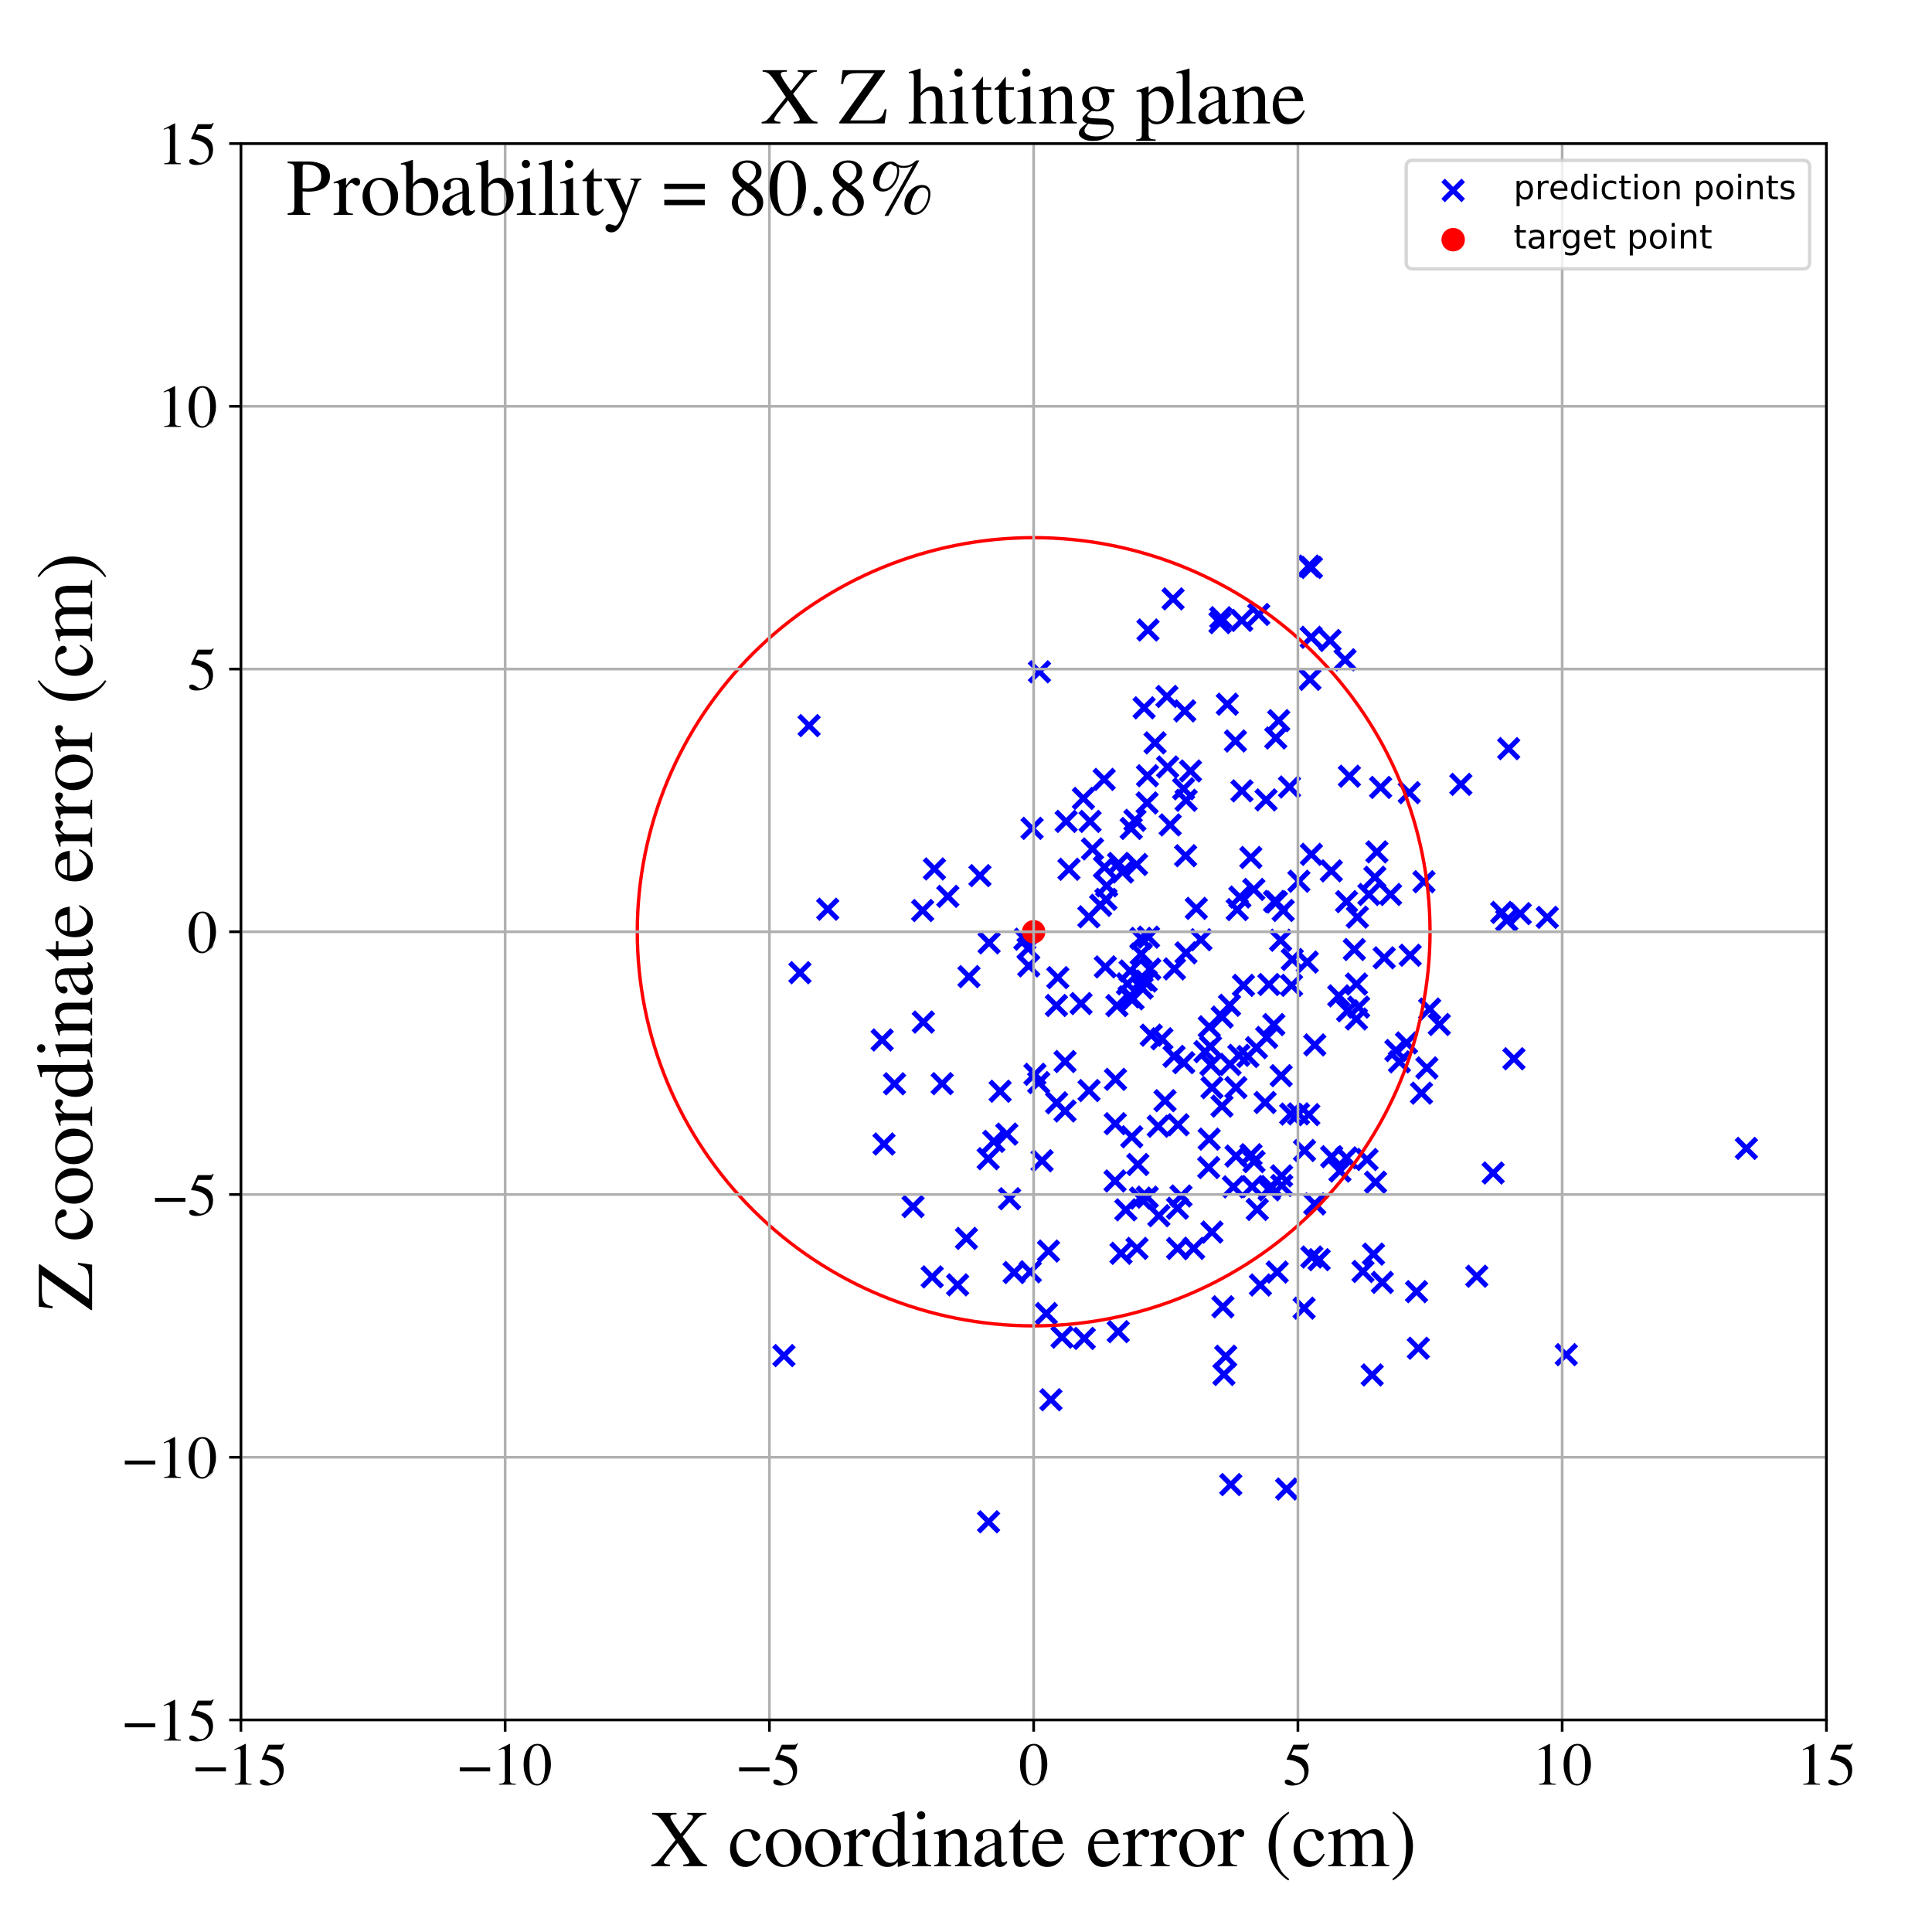 <?xml version="1.0" encoding="utf-8" standalone="no"?>
<!DOCTYPE svg PUBLIC "-//W3C//DTD SVG 1.1//EN"
  "http://www.w3.org/Graphics/SVG/1.1/DTD/svg11.dtd">
<!-- Created with matplotlib (https://matplotlib.org/) -->
<svg height="576pt" version="1.1" viewBox="0 0 576 576" width="576pt" xmlns="http://www.w3.org/2000/svg" xmlns:xlink="http://www.w3.org/1999/xlink">
 <defs>
  <style type="text/css">
*{stroke-linecap:butt;stroke-linejoin:round;}
  </style>
 </defs>
 <g id="figure_1">
  <g id="patch_1">
   <path d="M 0 576 
L 576 576 
L 576 0 
L 0 0 
z
" style="fill:#ffffff;"/>
  </g>
  <g id="axes_1">
   <g id="patch_2">
    <path d="M 71.822 512.784 
L 544.52 512.784 
L 544.52 42.802 
L 71.822 42.802 
z
" style="fill:#ffffff;"/>
   </g>
   <g id="PathCollection_1">
    <defs>
     <path d="M -3 3 
L 3 -3 
M -3 -3 
L 3 3 
" id="m937ec0696c" style="stroke:#0000ff;stroke-width:1.5;"/>
    </defs>
    <g clip-path="url(#p71e69d4299)">
     <use style="fill:#0000ff;stroke:#0000ff;stroke-width:1.5;" x="325.714" xlink:href="#m937ec0696c" y="253.094"/>
     <use style="fill:#0000ff;stroke:#0000ff;stroke-width:1.5;" x="315.37" xlink:href="#m937ec0696c" y="291.466"/>
     <use style="fill:#0000ff;stroke:#0000ff;stroke-width:1.5;" x="338.852" xlink:href="#m937ec0696c" y="257.734"/>
     <use style="fill:#0000ff;stroke:#0000ff;stroke-width:1.5;" x="353.592" xlink:href="#m937ec0696c" y="284.074"/>
     <use style="fill:#0000ff;stroke:#0000ff;stroke-width:1.5;" x="332.498" xlink:href="#m937ec0696c" y="335.014"/>
     <use style="fill:#0000ff;stroke:#0000ff;stroke-width:1.5;" x="298.174" xlink:href="#m937ec0696c" y="325.339"/>
     <use style="fill:#0000ff;stroke:#0000ff;stroke-width:1.5;" x="329.537" xlink:href="#m937ec0696c" y="288.271"/>
     <use style="fill:#0000ff;stroke:#0000ff;stroke-width:1.5;" x="336.917" xlink:href="#m937ec0696c" y="289.478"/>
     <use style="fill:#0000ff;stroke:#0000ff;stroke-width:1.5;" x="341.094" xlink:href="#m937ec0696c" y="211.033"/>
     <use style="fill:#0000ff;stroke:#0000ff;stroke-width:1.5;" x="399.14" xlink:href="#m937ec0696c" y="296.903"/>
     <use style="fill:#0000ff;stroke:#0000ff;stroke-width:1.5;" x="375.277" xlink:href="#m937ec0696c" y="183.191"/>
     <use style="fill:#0000ff;stroke:#0000ff;stroke-width:1.5;" x="367.718" xlink:href="#m937ec0696c" y="353.847"/>
     <use style="fill:#0000ff;stroke:#0000ff;stroke-width:1.5;" x="417.227" xlink:href="#m937ec0696c" y="316.574"/>
     <use style="fill:#0000ff;stroke:#0000ff;stroke-width:1.5;" x="332.991" xlink:href="#m937ec0696c" y="299.808"/>
     <use style="fill:#0000ff;stroke:#0000ff;stroke-width:1.5;" x="294.729" xlink:href="#m937ec0696c" y="453.702"/>
     <use style="fill:#0000ff;stroke:#0000ff;stroke-width:1.5;" x="294.607" xlink:href="#m937ec0696c" y="345.446"/>
     <use style="fill:#0000ff;stroke:#0000ff;stroke-width:1.5;" x="369.348" xlink:href="#m937ec0696c" y="314.63"/>
     <use style="fill:#0000ff;stroke:#0000ff;stroke-width:1.5;" x="342.795" xlink:href="#m937ec0696c" y="288.933"/>
     <use style="fill:#0000ff;stroke:#0000ff;stroke-width:1.5;" x="341.723" xlink:href="#m937ec0696c" y="292.493"/>
     <use style="fill:#0000ff;stroke:#0000ff;stroke-width:1.5;" x="317.525" xlink:href="#m937ec0696c" y="331.222"/>
     <use style="fill:#0000ff;stroke:#0000ff;stroke-width:1.5;" x="381.789" xlink:href="#m937ec0696c" y="280.329"/>
     <use style="fill:#0000ff;stroke:#0000ff;stroke-width:1.5;" x="288.133" xlink:href="#m937ec0696c" y="369.21"/>
     <use style="fill:#0000ff;stroke:#0000ff;stroke-width:1.5;" x="296.28" xlink:href="#m937ec0696c" y="340.283"/>
     <use style="fill:#0000ff;stroke:#0000ff;stroke-width:1.5;" x="382.566" xlink:href="#m937ec0696c" y="271.439"/>
     <use style="fill:#0000ff;stroke:#0000ff;stroke-width:1.5;" x="369.65" xlink:href="#m937ec0696c" y="267.439"/>
     <use style="fill:#0000ff;stroke:#0000ff;stroke-width:1.5;" x="390.216" xlink:href="#m937ec0696c" y="168.767"/>
     <use style="fill:#0000ff;stroke:#0000ff;stroke-width:1.5;" x="377.641" xlink:href="#m937ec0696c" y="309.292"/>
     <use style="fill:#0000ff;stroke:#0000ff;stroke-width:1.5;" x="409.101" xlink:href="#m937ec0696c" y="409.927"/>
     <use style="fill:#0000ff;stroke:#0000ff;stroke-width:1.5;" x="361.324" xlink:href="#m937ec0696c" y="367.333"/>
     <use style="fill:#0000ff;stroke:#0000ff;stroke-width:1.5;" x="352.105" xlink:href="#m937ec0696c" y="356.571"/>
     <use style="fill:#0000ff;stroke:#0000ff;stroke-width:1.5;" x="406.357" xlink:href="#m937ec0696c" y="379.075"/>
     <use style="fill:#0000ff;stroke:#0000ff;stroke-width:1.5;" x="332.439" xlink:href="#m937ec0696c" y="352.088"/>
     <use style="fill:#0000ff;stroke:#0000ff;stroke-width:1.5;" x="341.99" xlink:href="#m937ec0696c" y="239.38"/>
     <use style="fill:#0000ff;stroke:#0000ff;stroke-width:1.5;" x="383.589" xlink:href="#m937ec0696c" y="443.924"/>
     <use style="fill:#0000ff;stroke:#0000ff;stroke-width:1.5;" x="316.621" xlink:href="#m937ec0696c" y="398.647"/>
     <use style="fill:#0000ff;stroke:#0000ff;stroke-width:1.5;" x="340.496" xlink:href="#m937ec0696c" y="294.584"/>
     <use style="fill:#0000ff;stroke:#0000ff;stroke-width:1.5;" x="329.267" xlink:href="#m937ec0696c" y="258.556"/>
     <use style="fill:#0000ff;stroke:#0000ff;stroke-width:1.5;" x="353.473" xlink:href="#m937ec0696c" y="255.117"/>
     <use style="fill:#0000ff;stroke:#0000ff;stroke-width:1.5;" x="351.221" xlink:href="#m937ec0696c" y="335.331"/>
     <use style="fill:#0000ff;stroke:#0000ff;stroke-width:1.5;" x="340.694" xlink:href="#m937ec0696c" y="292.107"/>
     <use style="fill:#0000ff;stroke:#0000ff;stroke-width:1.5;" x="366.937" xlink:href="#m937ec0696c" y="442.608"/>
     <use style="fill:#0000ff;stroke:#0000ff;stroke-width:1.5;" x="263.551" xlink:href="#m937ec0696c" y="341.075"/>
     <use style="fill:#0000ff;stroke:#0000ff;stroke-width:1.5;" x="368.862" xlink:href="#m937ec0696c" y="271.18"/>
     <use style="fill:#0000ff;stroke:#0000ff;stroke-width:1.5;" x="275.072" xlink:href="#m937ec0696c" y="271.463"/>
     <use style="fill:#0000ff;stroke:#0000ff;stroke-width:1.5;" x="393.283" xlink:href="#m937ec0696c" y="375.554"/>
     <use style="fill:#0000ff;stroke:#0000ff;stroke-width:1.5;" x="380.782" xlink:href="#m937ec0696c" y="379.254"/>
     <use style="fill:#0000ff;stroke:#0000ff;stroke-width:1.5;" x="520.66" xlink:href="#m937ec0696c" y="342.378"/>
     <use style="fill:#0000ff;stroke:#0000ff;stroke-width:1.5;" x="380.355" xlink:href="#m937ec0696c" y="220.022"/>
     <use style="fill:#0000ff;stroke:#0000ff;stroke-width:1.5;" x="342.029" xlink:href="#m937ec0696c" y="356.914"/>
     <use style="fill:#0000ff;stroke:#0000ff;stroke-width:1.5;" x="390.535" xlink:href="#m937ec0696c" y="202.542"/>
     <use style="fill:#0000ff;stroke:#0000ff;stroke-width:1.5;" x="387.251" xlink:href="#m937ec0696c" y="262.728"/>
     <use style="fill:#0000ff;stroke:#0000ff;stroke-width:1.5;" x="366.735" xlink:href="#m937ec0696c" y="317.34"/>
     <use style="fill:#0000ff;stroke:#0000ff;stroke-width:1.5;" x="302.343" xlink:href="#m937ec0696c" y="379.39"/>
     <use style="fill:#0000ff;stroke:#0000ff;stroke-width:1.5;" x="350.022" xlink:href="#m937ec0696c" y="314.954"/>
     <use style="fill:#0000ff;stroke:#0000ff;stroke-width:1.5;" x="364.381" xlink:href="#m937ec0696c" y="303.242"/>
     <use style="fill:#0000ff;stroke:#0000ff;stroke-width:1.5;" x="382.142" xlink:href="#m937ec0696c" y="353.44"/>
     <use style="fill:#0000ff;stroke:#0000ff;stroke-width:1.5;" x="246.781" xlink:href="#m937ec0696c" y="271.07"/>
     <use style="fill:#0000ff;stroke:#0000ff;stroke-width:1.5;" x="388.925" xlink:href="#m937ec0696c" y="343.005"/>
     <use style="fill:#0000ff;stroke:#0000ff;stroke-width:1.5;" x="285.501" xlink:href="#m937ec0696c" y="383.058"/>
     <use style="fill:#0000ff;stroke:#0000ff;stroke-width:1.5;" x="374.837" xlink:href="#m937ec0696c" y="360.59"/>
     <use style="fill:#0000ff;stroke:#0000ff;stroke-width:1.5;" x="423.8" xlink:href="#m937ec0696c" y="325.907"/>
     <use style="fill:#0000ff;stroke:#0000ff;stroke-width:1.5;" x="360.36" xlink:href="#m937ec0696c" y="348.091"/>
     <use style="fill:#0000ff;stroke:#0000ff;stroke-width:1.5;" x="363.952" xlink:href="#m937ec0696c" y="184.16"/>
     <use style="fill:#0000ff;stroke:#0000ff;stroke-width:1.5;" x="318.701" xlink:href="#m937ec0696c" y="259.159"/>
     <use style="fill:#0000ff;stroke:#0000ff;stroke-width:1.5;" x="329.934" xlink:href="#m937ec0696c" y="264.109"/>
     <use style="fill:#0000ff;stroke:#0000ff;stroke-width:1.5;" x="292.161" xlink:href="#m937ec0696c" y="261.055"/>
     <use style="fill:#0000ff;stroke:#0000ff;stroke-width:1.5;" x="384.45" xlink:href="#m937ec0696c" y="234.628"/>
     <use style="fill:#0000ff;stroke:#0000ff;stroke-width:1.5;" x="340.229" xlink:href="#m937ec0696c" y="284.414"/>
     <use style="fill:#0000ff;stroke:#0000ff;stroke-width:1.5;" x="453.248" xlink:href="#m937ec0696c" y="272.389"/>
     <use style="fill:#0000ff;stroke:#0000ff;stroke-width:1.5;" x="338.983" xlink:href="#m937ec0696c" y="372.19"/>
     <use style="fill:#0000ff;stroke:#0000ff;stroke-width:1.5;" x="278.589" xlink:href="#m937ec0696c" y="259.067"/>
     <use style="fill:#0000ff;stroke:#0000ff;stroke-width:1.5;" x="356.665" xlink:href="#m937ec0696c" y="270.823"/>
     <use style="fill:#0000ff;stroke:#0000ff;stroke-width:1.5;" x="461.298" xlink:href="#m937ec0696c" y="273.497"/>
     <use style="fill:#0000ff;stroke:#0000ff;stroke-width:1.5;" x="345.491" xlink:href="#m937ec0696c" y="362.442"/>
     <use style="fill:#0000ff;stroke:#0000ff;stroke-width:1.5;" x="315.014" xlink:href="#m937ec0696c" y="328.789"/>
     <use style="fill:#0000ff;stroke:#0000ff;stroke-width:1.5;" x="385.277" xlink:href="#m937ec0696c" y="286.056"/>
     <use style="fill:#0000ff;stroke:#0000ff;stroke-width:1.5;" x="440.285" xlink:href="#m937ec0696c" y="380.489"/>
     <use style="fill:#0000ff;stroke:#0000ff;stroke-width:1.5;" x="366.571" xlink:href="#m937ec0696c" y="299.708"/>
     <use style="fill:#0000ff;stroke:#0000ff;stroke-width:1.5;" x="370.266" xlink:href="#m937ec0696c" y="235.789"/>
     <use style="fill:#0000ff;stroke:#0000ff;stroke-width:1.5;" x="401.75" xlink:href="#m937ec0696c" y="301.343"/>
     <use style="fill:#0000ff;stroke:#0000ff;stroke-width:1.5;" x="339.232" xlink:href="#m937ec0696c" y="347.173"/>
     <use style="fill:#0000ff;stroke:#0000ff;stroke-width:1.5;" x="379.976" xlink:href="#m937ec0696c" y="268.746"/>
     <use style="fill:#0000ff;stroke:#0000ff;stroke-width:1.5;" x="387.13" xlink:href="#m937ec0696c" y="332.083"/>
     <use style="fill:#0000ff;stroke:#0000ff;stroke-width:1.5;" x="336.626" xlink:href="#m937ec0696c" y="297.189"/>
     <use style="fill:#0000ff;stroke:#0000ff;stroke-width:1.5;" x="447.718" xlink:href="#m937ec0696c" y="272.023"/>
     <use style="fill:#0000ff;stroke:#0000ff;stroke-width:1.5;" x="328.141" xlink:href="#m937ec0696c" y="269.925"/>
     <use style="fill:#0000ff;stroke:#0000ff;stroke-width:1.5;" x="370.716" xlink:href="#m937ec0696c" y="293.773"/>
     <use style="fill:#0000ff;stroke:#0000ff;stroke-width:1.5;" x="401.01" xlink:href="#m937ec0696c" y="196.71"/>
     <use style="fill:#0000ff;stroke:#0000ff;stroke-width:1.5;" x="340.155" xlink:href="#m937ec0696c" y="279.761"/>
     <use style="fill:#0000ff;stroke:#0000ff;stroke-width:1.5;" x="445.16" xlink:href="#m937ec0696c" y="349.713"/>
     <use style="fill:#0000ff;stroke:#0000ff;stroke-width:1.5;" x="312.602" xlink:href="#m937ec0696c" y="372.987"/>
     <use style="fill:#0000ff;stroke:#0000ff;stroke-width:1.5;" x="311.949" xlink:href="#m937ec0696c" y="391.619"/>
     <use style="fill:#0000ff;stroke:#0000ff;stroke-width:1.5;" x="396.543" xlink:href="#m937ec0696c" y="190.951"/>
     <use style="fill:#0000ff;stroke:#0000ff;stroke-width:1.5;" x="329.197" xlink:href="#m937ec0696c" y="232.367"/>
     <use style="fill:#0000ff;stroke:#0000ff;stroke-width:1.5;" x="360.527" xlink:href="#m937ec0696c" y="306.122"/>
     <use style="fill:#0000ff;stroke:#0000ff;stroke-width:1.5;" x="420.43" xlink:href="#m937ec0696c" y="284.795"/>
     <use style="fill:#0000ff;stroke:#0000ff;stroke-width:1.5;" x="337.804" xlink:href="#m937ec0696c" y="297.797"/>
     <use style="fill:#0000ff;stroke:#0000ff;stroke-width:1.5;" x="322.999" xlink:href="#m937ec0696c" y="238.035"/>
     <use style="fill:#0000ff;stroke:#0000ff;stroke-width:1.5;" x="324.63" xlink:href="#m937ec0696c" y="273.331"/>
     <use style="fill:#0000ff;stroke:#0000ff;stroke-width:1.5;" x="361.004" xlink:href="#m937ec0696c" y="317.422"/>
     <use style="fill:#0000ff;stroke:#0000ff;stroke-width:1.5;" x="390.199" xlink:href="#m937ec0696c" y="332.31"/>
     <use style="fill:#0000ff;stroke:#0000ff;stroke-width:1.5;" x="449.208" xlink:href="#m937ec0696c" y="274.377"/>
     <use style="fill:#0000ff;stroke:#0000ff;stroke-width:1.5;" x="346.399" xlink:href="#m937ec0696c" y="309.697"/>
     <use style="fill:#0000ff;stroke:#0000ff;stroke-width:1.5;" x="372.921" xlink:href="#m937ec0696c" y="255.648"/>
     <use style="fill:#0000ff;stroke:#0000ff;stroke-width:1.5;" x="338.366" xlink:href="#m937ec0696c" y="244.559"/>
     <use style="fill:#0000ff;stroke:#0000ff;stroke-width:1.5;" x="280.897" xlink:href="#m937ec0696c" y="323.076"/>
     <use style="fill:#0000ff;stroke:#0000ff;stroke-width:1.5;" x="308.546" xlink:href="#m937ec0696c" y="320.293"/>
     <use style="fill:#0000ff;stroke:#0000ff;stroke-width:1.5;" x="402.306" xlink:href="#m937ec0696c" y="231.423"/>
     <use style="fill:#0000ff;stroke:#0000ff;stroke-width:1.5;" x="353.228" xlink:href="#m937ec0696c" y="211.947"/>
     <use style="fill:#0000ff;stroke:#0000ff;stroke-width:1.5;" x="266.693" xlink:href="#m937ec0696c" y="323.119"/>
     <use style="fill:#0000ff;stroke:#0000ff;stroke-width:1.5;" x="358.037" xlink:href="#m937ec0696c" y="280.168"/>
     <use style="fill:#0000ff;stroke:#0000ff;stroke-width:1.5;" x="379.773" xlink:href="#m937ec0696c" y="305.463"/>
     <use style="fill:#0000ff;stroke:#0000ff;stroke-width:1.5;" x="353.626" xlink:href="#m937ec0696c" y="238.595"/>
     <use style="fill:#0000ff;stroke:#0000ff;stroke-width:1.5;" x="377.174" xlink:href="#m937ec0696c" y="328.692"/>
     <use style="fill:#0000ff;stroke:#0000ff;stroke-width:1.5;" x="342.257" xlink:href="#m937ec0696c" y="187.834"/>
     <use style="fill:#0000ff;stroke:#0000ff;stroke-width:1.5;" x="449.794" xlink:href="#m937ec0696c" y="223.193"/>
     <use style="fill:#0000ff;stroke:#0000ff;stroke-width:1.5;" x="351.079" xlink:href="#m937ec0696c" y="372.216"/>
     <use style="fill:#0000ff;stroke:#0000ff;stroke-width:1.5;" x="381.233" xlink:href="#m937ec0696c" y="214.854"/>
     <use style="fill:#0000ff;stroke:#0000ff;stroke-width:1.5;" x="414.576" xlink:href="#m937ec0696c" y="266.671"/>
     <use style="fill:#0000ff;stroke:#0000ff;stroke-width:1.5;" x="407.565" xlink:href="#m937ec0696c" y="345.693"/>
     <use style="fill:#0000ff;stroke:#0000ff;stroke-width:1.5;" x="277.919" xlink:href="#m937ec0696c" y="380.689"/>
     <use style="fill:#0000ff;stroke:#0000ff;stroke-width:1.5;" x="307.699" xlink:href="#m937ec0696c" y="246.959"/>
     <use style="fill:#0000ff;stroke:#0000ff;stroke-width:1.5;" x="381.961" xlink:href="#m937ec0696c" y="320.697"/>
     <use style="fill:#0000ff;stroke:#0000ff;stroke-width:1.5;" x="420.153" xlink:href="#m937ec0696c" y="236.317"/>
     <use style="fill:#0000ff;stroke:#0000ff;stroke-width:1.5;" x="324.686" xlink:href="#m937ec0696c" y="325.136"/>
     <use style="fill:#0000ff;stroke:#0000ff;stroke-width:1.5;" x="352.873" xlink:href="#m937ec0696c" y="235.173"/>
     <use style="fill:#0000ff;stroke:#0000ff;stroke-width:1.5;" x="300.162" xlink:href="#m937ec0696c" y="338.114"/>
     <use style="fill:#0000ff;stroke:#0000ff;stroke-width:1.5;" x="347.334" xlink:href="#m937ec0696c" y="328.15"/>
     <use style="fill:#0000ff;stroke:#0000ff;stroke-width:1.5;" x="351.058" xlink:href="#m937ec0696c" y="360.214"/>
     <use style="fill:#0000ff;stroke:#0000ff;stroke-width:1.5;" x="360.5" xlink:href="#m937ec0696c" y="339.616"/>
     <use style="fill:#0000ff;stroke:#0000ff;stroke-width:1.5;" x="323.254" xlink:href="#m937ec0696c" y="399.029"/>
     <use style="fill:#0000ff;stroke:#0000ff;stroke-width:1.5;" x="390.991" xlink:href="#m937ec0696c" y="169.179"/>
     <use style="fill:#0000ff;stroke:#0000ff;stroke-width:1.5;" x="389.746" xlink:href="#m937ec0696c" y="286.825"/>
     <use style="fill:#0000ff;stroke:#0000ff;stroke-width:1.5;" x="380.544" xlink:href="#m937ec0696c" y="268.921"/>
     <use style="fill:#0000ff;stroke:#0000ff;stroke-width:1.5;" x="263.004" xlink:href="#m937ec0696c" y="310.054"/>
     <use style="fill:#0000ff;stroke:#0000ff;stroke-width:1.5;" x="332.569" xlink:href="#m937ec0696c" y="321.792"/>
     <use style="fill:#0000ff;stroke:#0000ff;stroke-width:1.5;" x="337.411" xlink:href="#m937ec0696c" y="338.923"/>
     <use style="fill:#0000ff;stroke:#0000ff;stroke-width:1.5;" x="419.333" xlink:href="#m937ec0696c" y="310.925"/>
     <use style="fill:#0000ff;stroke:#0000ff;stroke-width:1.5;" x="368.49" xlink:href="#m937ec0696c" y="344.66"/>
     <use style="fill:#0000ff;stroke:#0000ff;stroke-width:1.5;" x="435.533" xlink:href="#m937ec0696c" y="233.843"/>
     <use style="fill:#0000ff;stroke:#0000ff;stroke-width:1.5;" x="399.48" xlink:href="#m937ec0696c" y="349.137"/>
     <use style="fill:#0000ff;stroke:#0000ff;stroke-width:1.5;" x="348.877" xlink:href="#m937ec0696c" y="245.938"/>
     <use style="fill:#0000ff;stroke:#0000ff;stroke-width:1.5;" x="404.407" xlink:href="#m937ec0696c" y="293.378"/>
     <use style="fill:#0000ff;stroke:#0000ff;stroke-width:1.5;" x="272.212" xlink:href="#m937ec0696c" y="359.713"/>
     <use style="fill:#0000ff;stroke:#0000ff;stroke-width:1.5;" x="348.112" xlink:href="#m937ec0696c" y="228.66"/>
     <use style="fill:#0000ff;stroke:#0000ff;stroke-width:1.5;" x="412.686" xlink:href="#m937ec0696c" y="285.564"/>
     <use style="fill:#0000ff;stroke:#0000ff;stroke-width:1.5;" x="424.535" xlink:href="#m937ec0696c" y="262.876"/>
     <use style="fill:#0000ff;stroke:#0000ff;stroke-width:1.5;" x="233.714" xlink:href="#m937ec0696c" y="404.151"/>
     <use style="fill:#0000ff;stroke:#0000ff;stroke-width:1.5;" x="342.415" xlink:href="#m937ec0696c" y="279.402"/>
     <use style="fill:#0000ff;stroke:#0000ff;stroke-width:1.5;" x="364.313" xlink:href="#m937ec0696c" y="329.784"/>
     <use style="fill:#0000ff;stroke:#0000ff;stroke-width:1.5;" x="405.058" xlink:href="#m937ec0696c" y="300.258"/>
     <use style="fill:#0000ff;stroke:#0000ff;stroke-width:1.5;" x="334.209" xlink:href="#m937ec0696c" y="373.66"/>
     <use style="fill:#0000ff;stroke:#0000ff;stroke-width:1.5;" x="373.815" xlink:href="#m937ec0696c" y="265.174"/>
     <use style="fill:#0000ff;stroke:#0000ff;stroke-width:1.5;" x="372.978" xlink:href="#m937ec0696c" y="344.266"/>
     <use style="fill:#0000ff;stroke:#0000ff;stroke-width:1.5;" x="384.814" xlink:href="#m937ec0696c" y="332.145"/>
     <use style="fill:#0000ff;stroke:#0000ff;stroke-width:1.5;" x="409.892" xlink:href="#m937ec0696c" y="261.538"/>
     <use style="fill:#0000ff;stroke:#0000ff;stroke-width:1.5;" x="342.098" xlink:href="#m937ec0696c" y="231.276"/>
     <use style="fill:#0000ff;stroke:#0000ff;stroke-width:1.5;" x="317.535" xlink:href="#m937ec0696c" y="316.485"/>
     <use style="fill:#0000ff;stroke:#0000ff;stroke-width:1.5;" x="333.488" xlink:href="#m937ec0696c" y="257.421"/>
     <use style="fill:#0000ff;stroke:#0000ff;stroke-width:1.5;" x="359.233" xlink:href="#m937ec0696c" y="313.529"/>
     <use style="fill:#0000ff;stroke:#0000ff;stroke-width:1.5;" x="347.898" xlink:href="#m937ec0696c" y="207.639"/>
     <use style="fill:#0000ff;stroke:#0000ff;stroke-width:1.5;" x="360.895" xlink:href="#m937ec0696c" y="312.054"/>
     <use style="fill:#0000ff;stroke:#0000ff;stroke-width:1.5;" x="370.198" xlink:href="#m937ec0696c" y="184.969"/>
     <use style="fill:#0000ff;stroke:#0000ff;stroke-width:1.5;" x="416.159" xlink:href="#m937ec0696c" y="313.191"/>
     <use style="fill:#0000ff;stroke:#0000ff;stroke-width:1.5;" x="354.932" xlink:href="#m937ec0696c" y="229.854"/>
     <use style="fill:#0000ff;stroke:#0000ff;stroke-width:1.5;" x="294.884" xlink:href="#m937ec0696c" y="281.101"/>
     <use style="fill:#0000ff;stroke:#0000ff;stroke-width:1.5;" x="337.25" xlink:href="#m937ec0696c" y="246.992"/>
     <use style="fill:#0000ff;stroke:#0000ff;stroke-width:1.5;" x="426.235" xlink:href="#m937ec0696c" y="300.835"/>
     <use style="fill:#0000ff;stroke:#0000ff;stroke-width:1.5;" x="322.305" xlink:href="#m937ec0696c" y="299.2"/>
     <use style="fill:#0000ff;stroke:#0000ff;stroke-width:1.5;" x="425.41" xlink:href="#m937ec0696c" y="318.381"/>
     <use style="fill:#0000ff;stroke:#0000ff;stroke-width:1.5;" x="372.032" xlink:href="#m937ec0696c" y="314.985"/>
     <use style="fill:#0000ff;stroke:#0000ff;stroke-width:1.5;" x="238.486" xlink:href="#m937ec0696c" y="289.997"/>
     <use style="fill:#0000ff;stroke:#0000ff;stroke-width:1.5;" x="422.322" xlink:href="#m937ec0696c" y="385.086"/>
     <use style="fill:#0000ff;stroke:#0000ff;stroke-width:1.5;" x="364.897" xlink:href="#m937ec0696c" y="409.776"/>
     <use style="fill:#0000ff;stroke:#0000ff;stroke-width:1.5;" x="408.116" xlink:href="#m937ec0696c" y="266.676"/>
     <use style="fill:#0000ff;stroke:#0000ff;stroke-width:1.5;" x="310.681" xlink:href="#m937ec0696c" y="346.063"/>
     <use style="fill:#0000ff;stroke:#0000ff;stroke-width:1.5;" x="307.168" xlink:href="#m937ec0696c" y="379.17"/>
     <use style="fill:#0000ff;stroke:#0000ff;stroke-width:1.5;" x="343.228" xlink:href="#m937ec0696c" y="308.623"/>
     <use style="fill:#0000ff;stroke:#0000ff;stroke-width:1.5;" x="403.78" xlink:href="#m937ec0696c" y="283.082"/>
     <use style="fill:#0000ff;stroke:#0000ff;stroke-width:1.5;" x="401.459" xlink:href="#m937ec0696c" y="268.805"/>
     <use style="fill:#0000ff;stroke:#0000ff;stroke-width:1.5;" x="397.017" xlink:href="#m937ec0696c" y="344.863"/>
     <use style="fill:#0000ff;stroke:#0000ff;stroke-width:1.5;" x="429.104" xlink:href="#m937ec0696c" y="305.434"/>
     <use style="fill:#0000ff;stroke:#0000ff;stroke-width:1.5;" x="336.124" xlink:href="#m937ec0696c" y="293.318"/>
     <use style="fill:#0000ff;stroke:#0000ff;stroke-width:1.5;" x="363.719" xlink:href="#m937ec0696c" y="185.634"/>
     <use style="fill:#0000ff;stroke:#0000ff;stroke-width:1.5;" x="373.869" xlink:href="#m937ec0696c" y="346.315"/>
     <use style="fill:#0000ff;stroke:#0000ff;stroke-width:1.5;" x="379" xlink:href="#m937ec0696c" y="353.739"/>
     <use style="fill:#0000ff;stroke:#0000ff;stroke-width:1.5;" x="559.89" xlink:href="#m937ec0696c" y="267.038"/>
     <use style="fill:#0000ff;stroke:#0000ff;stroke-width:1.5;" x="409.485" xlink:href="#m937ec0696c" y="373.899"/>
     <use style="fill:#0000ff;stroke:#0000ff;stroke-width:1.5;" x="411.61" xlink:href="#m937ec0696c" y="234.761"/>
     <use style="fill:#0000ff;stroke:#0000ff;stroke-width:1.5;" x="355.87" xlink:href="#m937ec0696c" y="372.191"/>
     <use style="fill:#0000ff;stroke:#0000ff;stroke-width:1.5;" x="282.582" xlink:href="#m937ec0696c" y="267.24"/>
     <use style="fill:#0000ff;stroke:#0000ff;stroke-width:1.5;" x="391.106" xlink:href="#m937ec0696c" y="374.764"/>
     <use style="fill:#0000ff;stroke:#0000ff;stroke-width:1.5;" x="340.032" xlink:href="#m937ec0696c" y="357.197"/>
     <use style="fill:#0000ff;stroke:#0000ff;stroke-width:1.5;" x="300.984" xlink:href="#m937ec0696c" y="357.381"/>
     <use style="fill:#0000ff;stroke:#0000ff;stroke-width:1.5;" x="333.384" xlink:href="#m937ec0696c" y="397.018"/>
     <use style="fill:#0000ff;stroke:#0000ff;stroke-width:1.5;" x="275.276" xlink:href="#m937ec0696c" y="304.72"/>
     <use style="fill:#0000ff;stroke:#0000ff;stroke-width:1.5;" x="378.31" xlink:href="#m937ec0696c" y="293.513"/>
     <use style="fill:#0000ff;stroke:#0000ff;stroke-width:1.5;" x="345.316" xlink:href="#m937ec0696c" y="335.776"/>
     <use style="fill:#0000ff;stroke:#0000ff;stroke-width:1.5;" x="385.052" xlink:href="#m937ec0696c" y="293.777"/>
     <use style="fill:#0000ff;stroke:#0000ff;stroke-width:1.5;" x="344.367" xlink:href="#m937ec0696c" y="221.474"/>
     <use style="fill:#0000ff;stroke:#0000ff;stroke-width:1.5;" x="368.327" xlink:href="#m937ec0696c" y="220.919"/>
     <use style="fill:#0000ff;stroke:#0000ff;stroke-width:1.5;" x="365.428" xlink:href="#m937ec0696c" y="404.344"/>
     <use style="fill:#0000ff;stroke:#0000ff;stroke-width:1.5;" x="377.452" xlink:href="#m937ec0696c" y="238.481"/>
     <use style="fill:#0000ff;stroke:#0000ff;stroke-width:1.5;" x="309.902" xlink:href="#m937ec0696c" y="200.293"/>
     <use style="fill:#0000ff;stroke:#0000ff;stroke-width:1.5;" x="324.983" xlink:href="#m937ec0696c" y="244.889"/>
     <use style="fill:#0000ff;stroke:#0000ff;stroke-width:1.5;" x="374.597" xlink:href="#m937ec0696c" y="312.353"/>
     <use style="fill:#0000ff;stroke:#0000ff;stroke-width:1.5;" x="410.101" xlink:href="#m937ec0696c" y="352.458"/>
     <use style="fill:#0000ff;stroke:#0000ff;stroke-width:1.5;" x="365.905" xlink:href="#m937ec0696c" y="209.949"/>
     <use style="fill:#0000ff;stroke:#0000ff;stroke-width:1.5;" x="309.676" xlink:href="#m937ec0696c" y="322.764"/>
     <use style="fill:#0000ff;stroke:#0000ff;stroke-width:1.5;" x="306.512" xlink:href="#m937ec0696c" y="282.755"/>
     <use style="fill:#0000ff;stroke:#0000ff;stroke-width:1.5;" x="352.905" xlink:href="#m937ec0696c" y="316.821"/>
     <use style="fill:#0000ff;stroke:#0000ff;stroke-width:1.5;" x="401.434" xlink:href="#m937ec0696c" y="345.199"/>
     <use style="fill:#0000ff;stroke:#0000ff;stroke-width:1.5;" x="404.389" xlink:href="#m937ec0696c" y="303.792"/>
     <use style="fill:#0000ff;stroke:#0000ff;stroke-width:1.5;" x="314.95" xlink:href="#m937ec0696c" y="299.765"/>
     <use style="fill:#0000ff;stroke:#0000ff;stroke-width:1.5;" x="313.314" xlink:href="#m937ec0696c" y="417.315"/>
     <use style="fill:#0000ff;stroke:#0000ff;stroke-width:1.5;" x="631.628" xlink:href="#m937ec0696c" y="203.913"/>
     <use style="fill:#0000ff;stroke:#0000ff;stroke-width:1.5;" x="451.358" xlink:href="#m937ec0696c" y="315.657"/>
     <use style="fill:#0000ff;stroke:#0000ff;stroke-width:1.5;" x="382.088" xlink:href="#m937ec0696c" y="350.566"/>
     <use style="fill:#0000ff;stroke:#0000ff;stroke-width:1.5;" x="335.647" xlink:href="#m937ec0696c" y="360.704"/>
     <use style="fill:#0000ff;stroke:#0000ff;stroke-width:1.5;" x="412.127" xlink:href="#m937ec0696c" y="382.334"/>
     <use style="fill:#0000ff;stroke:#0000ff;stroke-width:1.5;" x="241.221" xlink:href="#m937ec0696c" y="216.327"/>
     <use style="fill:#0000ff;stroke:#0000ff;stroke-width:1.5;" x="391.987" xlink:href="#m937ec0696c" y="311.526"/>
     <use style="fill:#0000ff;stroke:#0000ff;stroke-width:1.5;" x="388.801" xlink:href="#m937ec0696c" y="390.009"/>
     <use style="fill:#0000ff;stroke:#0000ff;stroke-width:1.5;" x="390.905" xlink:href="#m937ec0696c" y="189.995"/>
     <use style="fill:#0000ff;stroke:#0000ff;stroke-width:1.5;" x="317.867" xlink:href="#m937ec0696c" y="244.886"/>
     <use style="fill:#0000ff;stroke:#0000ff;stroke-width:1.5;" x="422.86" xlink:href="#m937ec0696c" y="401.957"/>
     <use style="fill:#0000ff;stroke:#0000ff;stroke-width:1.5;" x="364.595" xlink:href="#m937ec0696c" y="389.605"/>
     <use style="fill:#0000ff;stroke:#0000ff;stroke-width:1.5;" x="373.31" xlink:href="#m937ec0696c" y="353.756"/>
     <use style="fill:#0000ff;stroke:#0000ff;stroke-width:1.5;" x="329.719" xlink:href="#m937ec0696c" y="268.127"/>
     <use style="fill:#0000ff;stroke:#0000ff;stroke-width:1.5;" x="391.976" xlink:href="#m937ec0696c" y="358.925"/>
     <use style="fill:#0000ff;stroke:#0000ff;stroke-width:1.5;" x="410.501" xlink:href="#m937ec0696c" y="253.973"/>
     <use style="fill:#0000ff;stroke:#0000ff;stroke-width:1.5;" x="368.46" xlink:href="#m937ec0696c" y="324.251"/>
     <use style="fill:#0000ff;stroke:#0000ff;stroke-width:1.5;" x="350.144" xlink:href="#m937ec0696c" y="288.862"/>
     <use style="fill:#0000ff;stroke:#0000ff;stroke-width:1.5;" x="306.701" xlink:href="#m937ec0696c" y="287.967"/>
     <use style="fill:#0000ff;stroke:#0000ff;stroke-width:1.5;" x="404.678" xlink:href="#m937ec0696c" y="273.434"/>
     <use style="fill:#0000ff;stroke:#0000ff;stroke-width:1.5;" x="396.914" xlink:href="#m937ec0696c" y="259.637"/>
     <use style="fill:#0000ff;stroke:#0000ff;stroke-width:1.5;" x="334.679" xlink:href="#m937ec0696c" y="259.979"/>
     <use style="fill:#0000ff;stroke:#0000ff;stroke-width:1.5;" x="349.736" xlink:href="#m937ec0696c" y="178.547"/>
     <use style="fill:#0000ff;stroke:#0000ff;stroke-width:1.5;" x="305.531" xlink:href="#m937ec0696c" y="280.01"/>
     <use style="fill:#0000ff;stroke:#0000ff;stroke-width:1.5;" x="361.334" xlink:href="#m937ec0696c" y="324.271"/>
     <use style="fill:#0000ff;stroke:#0000ff;stroke-width:1.5;" x="390.977" xlink:href="#m937ec0696c" y="254.716"/>
     <use style="fill:#0000ff;stroke:#0000ff;stroke-width:1.5;" x="466.966" xlink:href="#m937ec0696c" y="403.874"/>
     <use style="fill:#0000ff;stroke:#0000ff;stroke-width:1.5;" x="288.886" xlink:href="#m937ec0696c" y="291.166"/>
     <use style="fill:#0000ff;stroke:#0000ff;stroke-width:1.5;" x="375.767" xlink:href="#m937ec0696c" y="383.103"/>
     <use style="fill:#0000ff;stroke:#0000ff;stroke-width:1.5;" x="378.387" xlink:href="#m937ec0696c" y="354.739"/>
    </g>
   </g>
   <g id="PathCollection_2">
    <defs>
     <path d="M 0 3 
C 0.796 3 1.559 2.684 2.121 2.121 
C 2.684 1.559 3 0.796 3 0 
C 3 -0.796 2.684 -1.559 2.121 -2.121 
C 1.559 -2.684 0.796 -3 0 -3 
C -0.796 -3 -1.559 -2.684 -2.121 -2.121 
C -2.684 -1.559 -3 -0.796 -3 0 
C -3 0.796 -2.684 1.559 -2.121 2.121 
C -1.559 2.684 -0.796 3 0 3 
z
" id="md1c361a464" style="stroke:#ff0000;"/>
    </defs>
    <g clip-path="url(#p71e69d4299)">
     <use style="fill:#ff0000;stroke:#ff0000;" x="308.171" xlink:href="#md1c361a464" y="277.793"/>
    </g>
   </g>
   <g id="patch_3">
    <path clip-path="url(#p71e69d4299)" d="M 308.171 395.288 
C 339.511 395.288 369.572 382.908 391.733 360.875 
C 413.894 338.841 426.346 308.953 426.346 277.793 
C 426.346 246.633 413.894 216.745 391.733 194.711 
C 369.572 172.677 339.511 160.297 308.171 160.297 
C 276.831 160.297 246.77 172.677 224.609 194.711 
C 202.448 216.745 189.997 246.633 189.997 277.793 
C 189.997 308.953 202.448 338.841 224.609 360.875 
C 246.77 382.908 276.831 395.288 308.171 395.288 
z
" style="fill:none;stroke:#ff0000;stroke-linejoin:miter;"/>
   </g>
   <g id="matplotlib.axis_1">
    <g id="xtick_1">
     <g id="line2d_1">
      <path clip-path="url(#p71e69d4299)" d="M 71.822 512.784 
L 71.822 42.802 
" style="fill:none;stroke:#b0b0b0;stroke-linecap:square;stroke-width:0.8;"/>
     </g>
     <g id="line2d_2">
      <defs>
       <path d="M 0 0 
L 0 3.5 
" id="mffa86e4286" style="stroke:#000000;stroke-width:0.8;"/>
      </defs>
      <g>
       <use style="stroke:#000000;stroke-width:0.8;" x="71.822" xlink:href="#mffa86e4286" y="512.784"/>
      </g>
     </g>
     <g id="text_1">
      <!-- −15 -->
      <defs>
       <path d="M 3 22 
L 3 28.594 
L 53.406 28.594 
L 53.406 22 
z
" id="FreeSerif-8722"/>
       <path d="M 18.297 59.297 
Q 16.5 59.297 11.094 57.094 
L 11.094 58.5 
L 29.094 67.594 
L 29.906 67.406 
L 29.906 7.406 
Q 29.906 3.797 31.703 2.688 
Q 33.5 1.594 39.406 1.5 
L 39.406 0 
L 11.797 0 
L 11.797 1.5 
Q 17.406 1.703 19.344 3.141 
Q 21.297 4.594 21.297 9.297 
L 21.297 54.594 
Q 21.297 59.297 18.297 59.297 
z
" id="FreeSerif-49"/>
       <path d="M 35.703 19.406 
Q 35.703 24.703 33.344 28.797 
Q 31 32.906 27.641 35.156 
Q 24.297 37.406 20.141 38.844 
Q 16 40.297 12.953 40.75 
Q 9.906 41.203 7.594 41.203 
Q 6.406 41.203 6.406 42 
Q 6.406 42.297 6.5 42.5 
L 17.406 66.203 
L 38.297 66.203 
Q 39.906 66.203 40.844 66.703 
Q 41.797 67.203 42.906 68.797 
L 43.797 68.094 
L 40 59.203 
Q 39.594 58.297 37.703 58.297 
L 18.094 58.297 
L 13.906 49.797 
Q 28.5 47.203 35.594 41.344 
Q 42.703 35.5 42.703 24.203 
Q 42.703 18.297 40.844 13.688 
Q 39 9.094 36.141 6.297 
Q 33.297 3.5 29.547 1.703 
Q 25.797 -0.094 22.344 -0.75 
Q 18.906 -1.406 15.406 -1.406 
Q 9.797 -1.406 6.5 0.25 
Q 3.203 1.906 3.203 4.797 
Q 3.203 8.5 7.5 8.5 
Q 10.297 8.5 14.75 5.391 
Q 19.203 2.297 21.797 2.297 
Q 27.703 2.297 31.703 7.25 
Q 35.703 12.203 35.703 19.406 
z
" id="FreeSerif-53"/>
      </defs>
      <g transform="translate(57.746 532.077)scale(0.18 -0.18)">
       <use xlink:href="#FreeSerif-8722"/>
       <use x="56.4" xlink:href="#FreeSerif-49"/>
       <use x="106.4" xlink:href="#FreeSerif-53"/>
      </g>
     </g>
    </g>
    <g id="xtick_2">
     <g id="line2d_3">
      <path clip-path="url(#p71e69d4299)" d="M 150.605 512.784 
L 150.605 42.802 
" style="fill:none;stroke:#b0b0b0;stroke-linecap:square;stroke-width:0.8;"/>
     </g>
     <g id="line2d_4">
      <g>
       <use style="stroke:#000000;stroke-width:0.8;" x="150.605" xlink:href="#mffa86e4286" y="512.784"/>
      </g>
     </g>
     <g id="text_2">
      <!-- −10 -->
      <defs>
       <path d="M 47.594 17.797 
Q 35.203 -1.406 25 -1.406 
Q 14.797 -1.406 8.594 8.391 
Q 2.406 18.203 2.406 33.594 
Q 2.406 48.094 8.594 57.844 
Q 14.797 67.594 25.406 67.594 
Q 35.203 67.594 41.391 58 
Q 47.594 48.406 47.594 33 
Q 47.594 17.797 35.203 -1.406 
z
M 25.094 65 
Q 12 65 12 32.703 
Q 12 1.203 25 1.203 
Q 38 1.203 38 32.797 
Q 38 48.5 34.703 56.75 
Q 31.406 65 25.094 65 
z
" id="FreeSerif-48"/>
      </defs>
      <g transform="translate(136.529 532.077)scale(0.18 -0.18)">
       <use xlink:href="#FreeSerif-8722"/>
       <use x="56.4" xlink:href="#FreeSerif-49"/>
       <use x="106.4" xlink:href="#FreeSerif-48"/>
      </g>
     </g>
    </g>
    <g id="xtick_3">
     <g id="line2d_5">
      <path clip-path="url(#p71e69d4299)" d="M 229.388 512.784 
L 229.388 42.802 
" style="fill:none;stroke:#b0b0b0;stroke-linecap:square;stroke-width:0.8;"/>
     </g>
     <g id="line2d_6">
      <g>
       <use style="stroke:#000000;stroke-width:0.8;" x="229.388" xlink:href="#mffa86e4286" y="512.784"/>
      </g>
     </g>
     <g id="text_3">
      <!-- −5 -->
      <g transform="translate(219.812 532.077)scale(0.18 -0.18)">
       <use xlink:href="#FreeSerif-8722"/>
       <use x="56.4" xlink:href="#FreeSerif-53"/>
      </g>
     </g>
    </g>
    <g id="xtick_4">
     <g id="line2d_7">
      <path clip-path="url(#p71e69d4299)" d="M 308.171 512.784 
L 308.171 42.802 
" style="fill:none;stroke:#b0b0b0;stroke-linecap:square;stroke-width:0.8;"/>
     </g>
     <g id="line2d_8">
      <g>
       <use style="stroke:#000000;stroke-width:0.8;" x="308.171" xlink:href="#mffa86e4286" y="512.784"/>
      </g>
     </g>
     <g id="text_4">
      <!-- 0 -->
      <g transform="translate(303.671 532.077)scale(0.18 -0.18)">
       <use xlink:href="#FreeSerif-48"/>
      </g>
     </g>
    </g>
    <g id="xtick_5">
     <g id="line2d_9">
      <path clip-path="url(#p71e69d4299)" d="M 386.954 512.784 
L 386.954 42.802 
" style="fill:none;stroke:#b0b0b0;stroke-linecap:square;stroke-width:0.8;"/>
     </g>
     <g id="line2d_10">
      <g>
       <use style="stroke:#000000;stroke-width:0.8;" x="386.954" xlink:href="#mffa86e4286" y="512.784"/>
      </g>
     </g>
     <g id="text_5">
      <!-- 5 -->
      <g transform="translate(382.454 532.077)scale(0.18 -0.18)">
       <use xlink:href="#FreeSerif-53"/>
      </g>
     </g>
    </g>
    <g id="xtick_6">
     <g id="line2d_11">
      <path clip-path="url(#p71e69d4299)" d="M 465.737 512.784 
L 465.737 42.802 
" style="fill:none;stroke:#b0b0b0;stroke-linecap:square;stroke-width:0.8;"/>
     </g>
     <g id="line2d_12">
      <g>
       <use style="stroke:#000000;stroke-width:0.8;" x="465.737" xlink:href="#mffa86e4286" y="512.784"/>
      </g>
     </g>
     <g id="text_6">
      <!-- 10 -->
      <g transform="translate(456.737 532.077)scale(0.18 -0.18)">
       <use xlink:href="#FreeSerif-49"/>
       <use x="50" xlink:href="#FreeSerif-48"/>
      </g>
     </g>
    </g>
    <g id="xtick_7">
     <g id="line2d_13">
      <path clip-path="url(#p71e69d4299)" d="M 544.52 512.784 
L 544.52 42.802 
" style="fill:none;stroke:#b0b0b0;stroke-linecap:square;stroke-width:0.8;"/>
     </g>
     <g id="line2d_14">
      <g>
       <use style="stroke:#000000;stroke-width:0.8;" x="544.52" xlink:href="#mffa86e4286" y="512.784"/>
      </g>
     </g>
     <g id="text_7">
      <!-- 15 -->
      <g transform="translate(535.52 532.077)scale(0.18 -0.18)">
       <use xlink:href="#FreeSerif-49"/>
       <use x="50" xlink:href="#FreeSerif-53"/>
      </g>
     </g>
    </g>
    <g id="text_8">
     <!-- X coordinate error (cm) -->
     <defs>
      <path d="M 69.594 66.203 
L 69.594 64.297 
Q 64.703 64 62.047 62.344 
Q 59.406 60.703 54.703 54.906 
L 40.094 36.703 
L 59.297 9.297 
Q 62.297 5 64.297 3.703 
Q 66.297 2.406 70.406 1.906 
L 70.406 0 
L 40.703 0 
L 40.703 1.906 
Q 44.797 2.297 46.594 2.938 
Q 48.406 3.594 48.406 5 
Q 48.406 7.203 43.297 14.797 
L 33.797 28.797 
L 21.906 14 
Q 16.703 7.5 16.703 5.406 
Q 16.703 3.703 18.297 2.953 
Q 19.906 2.203 24.297 1.906 
L 24.297 0 
L 1 0 
L 1 1.906 
Q 4.906 2.203 7 3.797 
Q 9.094 5.406 15.5 13.297 
L 31.203 32.594 
L 20.297 48.594 
Q 13.297 58.906 10.25 61.5 
Q 7.203 64.094 2.203 64.297 
L 2.203 66.203 
L 32.406 66.203 
L 32.406 64.297 
L 29.594 64.203 
Q 24.797 64.094 24.797 61.297 
Q 24.797 58.094 33.297 46.297 
L 37.5 40.406 
L 48.797 54.203 
Q 52.797 59.203 52.797 61.094 
Q 52.797 62.797 51.344 63.438 
Q 49.906 64.094 45.797 64.297 
L 45.797 66.203 
z
" id="FreeSerif-88"/>
      <path id="FreeSerif-32"/>
      <path d="M 2.5 21.297 
Q 2.5 32.406 9.047 39.203 
Q 15.594 46 24.406 46 
Q 30.703 46 35.25 42.953 
Q 39.797 39.906 39.797 35.703 
Q 39.797 34 38.391 32.75 
Q 37 31.5 35 31.5 
Q 31.594 31.5 30.297 36.094 
L 29.703 38.297 
Q 28.906 41.094 27.703 42.094 
Q 26.5 43.094 23.797 43.094 
Q 17.703 43.094 13.953 38.25 
Q 10.203 33.406 10.203 25.703 
Q 10.203 17.094 14.547 11.641 
Q 18.906 6.203 25.703 6.203 
Q 30 6.203 33.094 8.25 
Q 36.203 10.297 39.797 15.594 
L 41.203 14.703 
Q 40.203 12.703 39.453 11.391 
Q 38.703 10.094 36.75 7.5 
Q 34.797 4.906 32.891 3.297 
Q 31 1.703 27.891 0.344 
Q 24.797 -1 21.5 -1 
Q 13.203 -1 7.844 5.25 
Q 2.5 11.5 2.5 21.297 
z
" id="FreeSerif-99"/>
      <path d="M 24.594 46 
Q 34.203 46 40.391 39.594 
Q 46.594 33.203 46.594 23.406 
Q 46.594 13 40.188 6 
Q 33.797 -1 24.391 -1 
Q 15 -1 8.75 5.75 
Q 2.5 12.5 2.5 22.594 
Q 2.5 32.906 8.641 39.453 
Q 14.797 46 24.594 46 
z
M 11.5 27.5 
Q 11.5 16.797 15.391 9.297 
Q 19.297 1.797 25.594 1.797 
Q 31.203 1.797 34.391 6.594 
Q 37.594 11.406 37.594 19.906 
Q 37.594 30.203 33.594 36.703 
Q 29.594 43.203 23.297 43.203 
Q 18 43.203 14.75 38.891 
Q 11.5 34.594 11.5 27.5 
z
" id="FreeSerif-111"/>
      <path d="M 30.094 36.203 
Q 28.594 36.203 26.391 37.953 
Q 24.203 39.703 23.5 39.703 
Q 21.5 39.703 19 36.797 
Q 16.5 33.906 16.5 31.5 
L 16.5 9 
Q 16.5 4.703 18.203 3.203 
Q 19.906 1.703 25 1.5 
L 25 0 
L 1 0 
L 1 1.5 
Q 5.797 2.406 6.938 3.5 
Q 8.094 4.594 8.094 8.406 
L 8.094 33.406 
Q 8.094 36.703 7.344 38.047 
Q 6.594 39.406 4.703 39.406 
Q 3.094 39.406 1.203 39 
L 1.203 40.594 
Q 9.203 43.203 16 46 
L 16.5 45.797 
L 16.5 36.594 
Q 20.203 41.906 22.797 43.953 
Q 25.406 46 28.5 46 
Q 31.094 46 32.547 44.594 
Q 34 43.203 34 40.703 
Q 34 38.594 32.953 37.391 
Q 31.906 36.203 30.094 36.203 
z
" id="FreeSerif-114"/>
      <path d="M 34.203 -1 
L 33.797 -0.703 
L 33.797 5.703 
Q 29 -1 21 -1 
Q 12.703 -1 7.594 4.953 
Q 2.5 10.906 2.5 20.5 
Q 2.5 31.094 8.594 38.547 
Q 14.703 46 23.297 46 
Q 28.703 46 33.797 41.703 
L 33.797 57.297 
Q 33.797 60.406 32.891 61.406 
Q 32 62.406 29.203 62.406 
Q 27.797 62.406 27 62.297 
L 27 63.906 
Q 36.094 66.297 41.703 68.297 
L 42.203 68.094 
L 42.203 11.406 
Q 42.203 7.906 43.047 6.797 
Q 43.906 5.703 46.594 5.703 
Q 47.094 5.703 48.906 5.797 
L 48.906 4.203 
z
M 24.906 4.203 
Q 28.703 4.203 31.25 6.344 
Q 33.797 8.5 33.797 10.203 
L 33.797 33.203 
Q 33.797 37.203 30.688 40.203 
Q 27.594 43.203 23.594 43.203 
Q 17.906 43.203 14.5 38.094 
Q 11.094 33 11.094 24.5 
Q 11.094 15.297 14.891 9.75 
Q 18.703 4.203 24.906 4.203 
z
" id="FreeSerif-100"/>
      <path d="M 6.203 39.297 
Q 4 39.297 2 39 
L 2 40.5 
Q 9 42.5 17.5 46 
L 17.906 45.703 
L 17.906 10.203 
Q 17.906 4.797 19.156 3.344 
Q 20.406 1.906 25.297 1.5 
L 25.297 0 
L 1.594 0 
L 1.594 1.5 
Q 6.797 1.797 8.141 3.297 
Q 9.5 4.797 9.5 10.203 
L 9.5 33.406 
Q 9.5 36.703 8.75 38 
Q 8 39.297 6.203 39.297 
z
M 12.797 68.297 
Q 15 68.297 16.5 66.797 
Q 18 65.297 18 63.203 
Q 18 61 16.5 59.547 
Q 15 58.094 12.797 58.094 
Q 10.703 58.094 9.25 59.594 
Q 7.797 61.094 7.797 63.188 
Q 7.797 65.297 9.297 66.797 
Q 10.797 68.297 12.797 68.297 
z
" id="FreeSerif-105"/>
      <path d="M 1 39.797 
L 1 41.5 
Q 8.406 43.703 14.797 46 
L 15.5 45.797 
L 15.5 37.906 
Q 20.594 42.703 23.547 44.344 
Q 26.5 46 30 46 
Q 35.5 46 38.641 42.047 
Q 41.797 38.094 41.797 31 
L 41.797 8.094 
Q 41.797 4.406 43 3.156 
Q 44.203 1.906 47.906 1.5 
L 47.906 0 
L 27.094 0 
L 27.094 1.5 
Q 30.906 1.797 32.156 3.5 
Q 33.406 5.203 33.406 9.906 
L 33.406 30.797 
Q 33.406 40.5 26.094 40.5 
Q 23.594 40.5 21.5 39.344 
Q 19.406 38.203 15.797 34.797 
L 15.797 6.703 
Q 15.797 4 17.188 2.891 
Q 18.594 1.797 22.406 1.5 
L 22.406 0 
L 1.203 0 
L 1.203 1.5 
Q 5 1.797 6.203 3.25 
Q 7.406 4.703 7.406 9 
L 7.406 33.797 
Q 7.406 37.5 6.594 38.844 
Q 5.797 40.203 3.703 40.203 
Q 1.797 40.203 1 39.797 
z
" id="FreeSerif-110"/>
      <path d="M 2.5 9.703 
Q 2.5 11.5 2.891 13.047 
Q 3.297 14.594 4.297 15.938 
Q 5.297 17.297 6.188 18.391 
Q 7.094 19.5 8.891 20.641 
Q 10.703 21.797 11.891 22.547 
Q 13.094 23.297 15.547 24.344 
Q 18 25.406 19.297 25.953 
Q 20.594 26.5 23.391 27.594 
Q 26.203 28.703 27.5 29.203 
L 27.5 35.297 
Q 27.5 43.594 19.906 43.594 
Q 16.906 43.594 14.797 42.141 
Q 12.703 40.703 12.703 38.703 
Q 12.703 37.906 12.953 36.5 
Q 13.203 35.094 13.203 34.703 
Q 13.203 33 11.844 31.75 
Q 10.5 30.5 8.703 30.5 
Q 7 30.5 5.703 31.797 
Q 4.406 33.094 4.406 34.797 
Q 4.406 39.5 9.25 42.75 
Q 14.094 46 21.203 46 
Q 29.406 46 32.5 42.047 
Q 35.594 38.094 35.594 30 
L 35.594 10.5 
Q 35.594 7.203 36.25 5.953 
Q 36.906 4.703 38.594 4.703 
Q 40.703 4.703 43 6.594 
L 43 4 
Q 40.406 1.094 38.453 0.047 
Q 36.5 -1 34 -1 
Q 30.906 -1 29.453 0.703 
Q 28 2.406 27.594 6.297 
Q 19 -1 13 -1 
Q 8.406 -1 5.453 2 
Q 2.5 5 2.5 9.703 
z
M 27.5 12.297 
L 27.5 26.797 
Q 18.5 23.5 14.891 20.391 
Q 11.297 17.297 11.297 12.906 
Q 11.297 8.797 13.297 6.797 
Q 15.297 4.797 17.594 4.797 
Q 21 4.797 24.906 7.094 
Q 26.5 8 27 9 
Q 27.5 10 27.5 12.297 
z
" id="FreeSerif-97"/>
      <path d="M 25.906 45 
L 25.906 41.797 
L 15.797 41.797 
L 15.797 13.203 
Q 15.797 8.5 17 6.344 
Q 18.203 4.203 21 4.203 
Q 24.094 4.203 27 7.703 
L 28.297 6.594 
Q 23.5 -1 16.297 -1 
Q 7.406 -1 7.406 11.703 
L 7.406 41.797 
L 2.094 41.797 
Q 1.703 42.094 1.703 42.5 
Q 1.703 43 2 43.297 
Q 2.297 43.594 3.141 44.141 
Q 4 44.703 5.203 45.641 
Q 6.406 46.594 8.5 49.094 
Q 10.594 51.594 13.094 55.094 
Q 14.703 57.406 15.094 57.906 
Q 15.797 57.906 15.797 56.594 
L 15.797 45 
z
" id="FreeSerif-116"/>
      <path d="M 9.703 27.703 
Q 9.906 21.406 11.406 16.844 
Q 12.906 12.297 15.297 10.047 
Q 17.703 7.797 20.141 6.844 
Q 22.594 5.906 25.297 5.906 
Q 30.094 5.906 33.641 8.297 
Q 37.203 10.703 40.797 16.406 
L 42.406 15.703 
Q 39.297 7.594 33.797 3.297 
Q 28.297 -1 21.203 -1 
Q 12.594 -1 7.547 5.047 
Q 2.5 11.094 2.5 21.406 
Q 2.5 32.5 8.344 39.25 
Q 14.203 46 23.406 46 
Q 31 46 35.203 41.453 
Q 39.406 36.906 40.5 27.703 
z
M 9.906 30.906 
L 30.297 30.906 
Q 29.297 37.406 27.188 39.906 
Q 25.094 42.406 20.5 42.406 
Q 11.5 42.406 9.906 30.906 
z
" id="FreeSerif-101"/>
      <path d="M 29.203 -17.703 
Q 26.594 -16.094 23.797 -13.844 
Q 21 -11.594 17.453 -7.594 
Q 13.906 -3.594 11.203 0.953 
Q 8.5 5.5 6.641 11.891 
Q 4.797 18.297 4.797 25.203 
Q 4.797 32.406 6.641 38.844 
Q 8.5 45.297 11 49.547 
Q 13.5 53.797 17.344 57.75 
Q 21.203 61.703 23.703 63.594 
Q 26.203 65.5 29.5 67.594 
L 30.406 66 
Q 26 62.406 23.297 59.5 
Q 20.594 56.594 18.094 51.938 
Q 15.594 47.297 14.5 40.844 
Q 13.406 34.406 13.406 25.5 
Q 13.406 16.203 14.5 9.5 
Q 15.594 2.797 18.094 -1.953 
Q 20.594 -6.703 23.297 -9.703 
Q 26 -12.703 30.406 -16.094 
z
" id="FreeSerif-40"/>
      <path d="M 1.297 39.797 
L 1.297 41.5 
Q 8.5 43.5 15.297 46 
L 16 45.797 
L 16 38.297 
Q 22.203 43 25.203 44.5 
Q 28.203 46 31.5 46 
Q 39.406 46 42.094 37.594 
Q 49.906 46 58.406 46 
Q 70 46 70 28.203 
L 70 7.594 
Q 70 2 74.297 1.703 
L 76.906 1.5 
L 76.906 0 
L 55 0 
L 55 1.5 
Q 59.406 2 60.5 3.203 
Q 61.594 4.406 61.594 8.703 
L 61.594 29.797 
Q 61.594 36 60 38.391 
Q 58.406 40.797 54.094 40.797 
Q 47.5 40.797 43.203 34.703 
L 43.203 9.5 
Q 43.203 4.797 44.641 3.188 
Q 46.094 1.594 50.406 1.5 
L 50.406 0 
L 28 0 
L 28 1.5 
Q 32.297 1.797 33.547 3.094 
Q 34.797 4.406 34.797 8.594 
L 34.797 30.297 
Q 34.797 40.797 28.203 40.797 
Q 25.406 40.797 21.953 39.391 
Q 18.5 38 16.406 34.906 
L 16.406 6.703 
Q 16.406 3.797 17.797 2.75 
Q 19.203 1.703 23.203 1.5 
L 23.203 0 
L 1 0 
L 1 1.5 
Q 5.203 1.594 6.594 3 
Q 8 4.406 8 8.5 
L 8 33.797 
Q 8 37.406 7.25 38.797 
Q 6.5 40.203 4.5 40.203 
Q 3 40.203 1.297 39.797 
z
" id="FreeSerif-109"/>
      <path d="M 4.047 67.703 
Q 6.656 66.094 9.453 63.844 
Q 12.25 61.594 15.797 57.594 
Q 19.344 53.594 22.047 49.047 
Q 24.75 44.5 26.594 38.094 
Q 28.453 31.703 28.453 24.797 
Q 28.453 17.594 26.594 11.141 
Q 24.75 4.703 22.25 0.453 
Q 19.75 -3.797 15.891 -7.75 
Q 12.047 -11.703 9.547 -13.594 
Q 7.047 -15.5 3.75 -17.594 
L 2.844 -16 
Q 7.25 -12.406 9.953 -9.5 
Q 12.656 -6.594 15.156 -1.938 
Q 17.656 2.703 18.75 9.141 
Q 19.844 15.594 19.844 24.5 
Q 19.844 33.797 18.75 40.5 
Q 17.656 47.203 15.156 51.953 
Q 12.656 56.703 9.953 59.703 
Q 7.25 62.703 2.844 66.094 
z
" id="FreeSerif-41"/>
     </defs>
     <g transform="translate(193.922 556.375)scale(0.24 -0.24)">
      <use xlink:href="#FreeSerif-88"/>
      <use x="71.4" xlink:href="#FreeSerif-32"/>
      <use x="96.4" xlink:href="#FreeSerif-99"/>
      <use x="140.784" xlink:href="#FreeSerif-111"/>
      <use x="189.884" xlink:href="#FreeSerif-111"/>
      <use x="238.969" xlink:href="#FreeSerif-114"/>
      <use x="273.453" xlink:href="#FreeSerif-100"/>
      <use x="323.353" xlink:href="#FreeSerif-105"/>
      <use x="351.137" xlink:href="#FreeSerif-110"/>
      <use x="400.037" xlink:href="#FreeSerif-97"/>
      <use x="443.522" xlink:href="#FreeSerif-116"/>
      <use x="471.822" xlink:href="#FreeSerif-101"/>
      <use x="516.222" xlink:href="#FreeSerif-32"/>
      <use x="541.222" xlink:href="#FreeSerif-101"/>
      <use x="585.606" xlink:href="#FreeSerif-114"/>
      <use x="620.106" xlink:href="#FreeSerif-114"/>
      <use x="654.59" xlink:href="#FreeSerif-111"/>
      <use x="703.675" xlink:href="#FreeSerif-114"/>
      <use x="738.175" xlink:href="#FreeSerif-32"/>
      <use x="763.175" xlink:href="#FreeSerif-40"/>
      <use x="796.475" xlink:href="#FreeSerif-99"/>
      <use x="840.859" xlink:href="#FreeSerif-109"/>
      <use x="918.759" xlink:href="#FreeSerif-41"/>
     </g>
    </g>
   </g>
   <g id="matplotlib.axis_2">
    <g id="ytick_1">
     <g id="line2d_15">
      <path clip-path="url(#p71e69d4299)" d="M 71.822 512.784 
L 544.52 512.784 
" style="fill:none;stroke:#b0b0b0;stroke-linecap:square;stroke-width:0.8;"/>
     </g>
     <g id="line2d_16">
      <defs>
       <path d="M 0 0 
L -3.5 0 
" id="m0ec7225ba2" style="stroke:#000000;stroke-width:0.8;"/>
      </defs>
      <g>
       <use style="stroke:#000000;stroke-width:0.8;" x="71.822" xlink:href="#m0ec7225ba2" y="512.784"/>
      </g>
     </g>
     <g id="text_9">
      <!-- −15 -->
      <g transform="translate(36.669 518.931)scale(0.18 -0.18)">
       <use xlink:href="#FreeSerif-8722"/>
       <use x="56.4" xlink:href="#FreeSerif-49"/>
       <use x="106.4" xlink:href="#FreeSerif-53"/>
      </g>
     </g>
    </g>
    <g id="ytick_2">
     <g id="line2d_17">
      <path clip-path="url(#p71e69d4299)" d="M 71.822 434.454 
L 544.52 434.454 
" style="fill:none;stroke:#b0b0b0;stroke-linecap:square;stroke-width:0.8;"/>
     </g>
     <g id="line2d_18">
      <g>
       <use style="stroke:#000000;stroke-width:0.8;" x="71.822" xlink:href="#m0ec7225ba2" y="434.454"/>
      </g>
     </g>
     <g id="text_10">
      <!-- −10 -->
      <g transform="translate(36.669 440.6)scale(0.18 -0.18)">
       <use xlink:href="#FreeSerif-8722"/>
       <use x="56.4" xlink:href="#FreeSerif-49"/>
       <use x="106.4" xlink:href="#FreeSerif-48"/>
      </g>
     </g>
    </g>
    <g id="ytick_3">
     <g id="line2d_19">
      <path clip-path="url(#p71e69d4299)" d="M 71.822 356.123 
L 544.52 356.123 
" style="fill:none;stroke:#b0b0b0;stroke-linecap:square;stroke-width:0.8;"/>
     </g>
     <g id="line2d_20">
      <g>
       <use style="stroke:#000000;stroke-width:0.8;" x="71.822" xlink:href="#m0ec7225ba2" y="356.123"/>
      </g>
     </g>
     <g id="text_11">
      <!-- −5 -->
      <g transform="translate(45.669 362.27)scale(0.18 -0.18)">
       <use xlink:href="#FreeSerif-8722"/>
       <use x="56.4" xlink:href="#FreeSerif-53"/>
      </g>
     </g>
    </g>
    <g id="ytick_4">
     <g id="line2d_21">
      <path clip-path="url(#p71e69d4299)" d="M 71.822 277.793 
L 544.52 277.793 
" style="fill:none;stroke:#b0b0b0;stroke-linecap:square;stroke-width:0.8;"/>
     </g>
     <g id="line2d_22">
      <g>
       <use style="stroke:#000000;stroke-width:0.8;" x="71.822" xlink:href="#m0ec7225ba2" y="277.793"/>
      </g>
     </g>
     <g id="text_12">
      <!-- 0 -->
      <g transform="translate(55.822 283.94)scale(0.18 -0.18)">
       <use xlink:href="#FreeSerif-48"/>
      </g>
     </g>
    </g>
    <g id="ytick_5">
     <g id="line2d_23">
      <path clip-path="url(#p71e69d4299)" d="M 71.822 199.462 
L 544.52 199.462 
" style="fill:none;stroke:#b0b0b0;stroke-linecap:square;stroke-width:0.8;"/>
     </g>
     <g id="line2d_24">
      <g>
       <use style="stroke:#000000;stroke-width:0.8;" x="71.822" xlink:href="#m0ec7225ba2" y="199.462"/>
      </g>
     </g>
     <g id="text_13">
      <!-- 5 -->
      <g transform="translate(55.822 205.609)scale(0.18 -0.18)">
       <use xlink:href="#FreeSerif-53"/>
      </g>
     </g>
    </g>
    <g id="ytick_6">
     <g id="line2d_25">
      <path clip-path="url(#p71e69d4299)" d="M 71.822 121.132 
L 544.52 121.132 
" style="fill:none;stroke:#b0b0b0;stroke-linecap:square;stroke-width:0.8;"/>
     </g>
     <g id="line2d_26">
      <g>
       <use style="stroke:#000000;stroke-width:0.8;" x="71.822" xlink:href="#m0ec7225ba2" y="121.132"/>
      </g>
     </g>
     <g id="text_14">
      <!-- 10 -->
      <g transform="translate(46.822 127.279)scale(0.18 -0.18)">
       <use xlink:href="#FreeSerif-49"/>
       <use x="50" xlink:href="#FreeSerif-48"/>
      </g>
     </g>
    </g>
    <g id="ytick_7">
     <g id="line2d_27">
      <path clip-path="url(#p71e69d4299)" d="M 71.822 42.802 
L 544.52 42.802 
" style="fill:none;stroke:#b0b0b0;stroke-linecap:square;stroke-width:0.8;"/>
     </g>
     <g id="line2d_28">
      <g>
       <use style="stroke:#000000;stroke-width:0.8;" x="71.822" xlink:href="#m0ec7225ba2" y="42.802"/>
      </g>
     </g>
     <g id="text_15">
      <!-- 15 -->
      <g transform="translate(46.822 48.948)scale(0.18 -0.18)">
       <use xlink:href="#FreeSerif-49"/>
       <use x="50" xlink:href="#FreeSerif-53"/>
      </g>
     </g>
    </g>
    <g id="text_16">
     <!-- Z coordinate error (cm) -->
     <defs>
      <path d="M 40.297 3.797 
Q 43.094 3.797 45.391 4.297 
Q 47.703 4.797 49.25 5.297 
Q 50.797 5.797 52.141 7.188 
Q 53.5 8.594 54.141 9.297 
Q 54.797 10 55.594 12.047 
Q 56.406 14.094 56.594 14.688 
Q 56.797 15.297 57.5 17.594 
L 59.797 17.594 
L 57.406 0 
L 1 0 
L 1 1.5 
L 44.703 62.406 
L 22.594 62.406 
Q 17.5 62.406 14.203 61.406 
Q 10.906 60.406 9.25 58.203 
Q 7.594 56 7 54.203 
Q 6.406 52.406 5.797 49.094 
L 3.203 49.094 
L 5.203 66.203 
L 57.797 66.203 
L 57.797 64.703 
L 14.594 3.797 
z
" id="FreeSerif-90"/>
     </defs>
     <g transform="translate(27.46 390.829)rotate(-90)scale(0.24 -0.24)">
      <use xlink:href="#FreeSerif-90"/>
      <use x="61.3" xlink:href="#FreeSerif-32"/>
      <use x="86.3" xlink:href="#FreeSerif-99"/>
      <use x="130.684" xlink:href="#FreeSerif-111"/>
      <use x="179.784" xlink:href="#FreeSerif-111"/>
      <use x="228.869" xlink:href="#FreeSerif-114"/>
      <use x="263.353" xlink:href="#FreeSerif-100"/>
      <use x="313.253" xlink:href="#FreeSerif-105"/>
      <use x="341.037" xlink:href="#FreeSerif-110"/>
      <use x="389.937" xlink:href="#FreeSerif-97"/>
      <use x="433.422" xlink:href="#FreeSerif-116"/>
      <use x="461.722" xlink:href="#FreeSerif-101"/>
      <use x="506.122" xlink:href="#FreeSerif-32"/>
      <use x="531.122" xlink:href="#FreeSerif-101"/>
      <use x="575.506" xlink:href="#FreeSerif-114"/>
      <use x="610.006" xlink:href="#FreeSerif-114"/>
      <use x="644.49" xlink:href="#FreeSerif-111"/>
      <use x="693.575" xlink:href="#FreeSerif-114"/>
      <use x="728.075" xlink:href="#FreeSerif-32"/>
      <use x="753.075" xlink:href="#FreeSerif-40"/>
      <use x="786.375" xlink:href="#FreeSerif-99"/>
      <use x="830.759" xlink:href="#FreeSerif-109"/>
      <use x="908.659" xlink:href="#FreeSerif-41"/>
     </g>
    </g>
   </g>
   <g id="patch_4">
    <path d="M 71.822 512.784 
L 71.822 42.802 
" style="fill:none;stroke:#000000;stroke-linecap:square;stroke-linejoin:miter;stroke-width:0.8;"/>
   </g>
   <g id="patch_5">
    <path d="M 544.52 512.784 
L 544.52 42.802 
" style="fill:none;stroke:#000000;stroke-linecap:square;stroke-linejoin:miter;stroke-width:0.8;"/>
   </g>
   <g id="patch_6">
    <path d="M 71.822 512.784 
L 544.52 512.784 
" style="fill:none;stroke:#000000;stroke-linecap:square;stroke-linejoin:miter;stroke-width:0.8;"/>
   </g>
   <g id="patch_7">
    <path d="M 71.822 42.802 
L 544.52 42.802 
" style="fill:none;stroke:#000000;stroke-linecap:square;stroke-linejoin:miter;stroke-width:0.8;"/>
   </g>
   <g id="text_17">
    <!-- Probability = 80.8% -->
    <defs>
     <path d="M 54.094 48.094 
Q 54.094 45.5 53.5 43.094 
Q 52.906 40.703 51.156 38 
Q 49.406 35.297 46.5 33.344 
Q 43.594 31.406 38.594 30.094 
Q 33.594 28.797 27 28.797 
Q 24 28.797 20.094 29.094 
L 20.094 10.906 
Q 20.094 5.406 21.844 3.75 
Q 23.594 2.094 29.5 1.906 
L 29.5 0 
L 1.5 0 
L 1.5 1.906 
Q 7.203 2.406 8.547 4.047 
Q 9.906 5.703 9.906 12 
L 9.906 55.297 
Q 9.906 60.703 8.5 62.203 
Q 7.094 63.703 1.5 64.297 
L 1.5 66.203 
L 27.906 66.203 
Q 32.406 66.203 36.594 65.344 
Q 40.797 64.5 44.938 62.594 
Q 49.094 60.703 51.594 57 
Q 54.094 53.297 54.094 48.094 
z
M 20.094 59.094 
L 20.094 33.094 
Q 23.594 32.797 25.797 32.797 
Q 43.203 32.797 43.203 47.5 
Q 43.203 55.203 38.391 58.844 
Q 33.594 62.5 23.5 62.5 
Q 21.5 62.5 20.797 61.797 
Q 20.094 61.094 20.094 59.094 
z
" id="FreeSerif-80"/>
     <path d="M 16 68.094 
L 16 37.5 
Q 17.5 41.203 21.391 43.594 
Q 25.297 46 29.906 46 
Q 37.406 46 42.453 39.75 
Q 47.5 33.5 47.5 24.297 
Q 47.5 13.594 40.75 6.297 
Q 34 -1 24.094 -1 
Q 18.094 -1 12.844 1.047 
Q 7.594 3.094 7.594 5.406 
L 7.594 57.297 
Q 7.594 60.406 6.641 61.406 
Q 5.703 62.406 2.703 62.406 
Q 1.594 62.406 1 62.297 
L 1 63.906 
Q 8.703 65.797 15.5 68.297 
z
M 16 32.203 
L 16 7 
Q 16 5.094 18.891 3.641 
Q 21.797 2.203 25.703 2.203 
Q 31.906 2.203 35.297 6.797 
Q 38.703 11.406 38.703 19.703 
Q 38.703 28.797 35.25 34.25 
Q 31.797 39.703 25.906 39.703 
Q 22 39.703 19 37.391 
Q 16 35.094 16 32.203 
z
" id="FreeSerif-98"/>
     <path d="M 1 62.297 
L 1 63.906 
Q 10.906 66.297 16.906 68.297 
L 17.297 68.094 
L 17.297 8.406 
Q 17.297 4.297 18.641 3.047 
Q 20 1.797 24.797 1.5 
L 24.797 0 
L 1.203 0 
L 1.203 1.5 
Q 5.906 1.906 7.406 3.297 
Q 8.906 4.703 8.906 8.703 
L 8.906 56.406 
Q 8.906 59.906 8 61.203 
Q 7.094 62.5 4.703 62.5 
Q 2.703 62.5 1 62.297 
z
" id="FreeSerif-108"/>
     <path d="M 14.203 -13.406 
Q 17 -13.406 20.094 -7.203 
Q 23.203 -1 23.203 1.906 
Q 23.203 3.203 18.797 12 
L 5.594 40.406 
Q 4.406 43 0.5 43.594 
L 0.5 45 
L 21.094 45 
L 21.094 43.5 
Q 17.906 43.406 16.594 42.797 
Q 15.297 42.203 15.297 40.797 
Q 15.297 39.297 16.297 37 
L 27.797 11.703 
L 37.5 39.297 
Q 37.906 40.203 37.906 41 
Q 37.906 43.5 33.094 43.5 
L 33.094 45 
L 46.594 45 
L 46.594 43.5 
Q 44.797 43.297 43.75 42.344 
Q 42.703 41.406 41.797 39 
L 26.406 -1.797 
Q 22.406 -12.594 18.453 -17.188 
Q 14.5 -21.797 9.5 -21.797 
Q 6.297 -21.797 4.188 -20.141 
Q 2.094 -18.5 2.094 -16 
Q 2.094 -14.203 3.391 -12.891 
Q 4.703 -11.594 6.406 -11.594 
Q 8.594 -11.594 11.094 -12.5 
Q 13.594 -13.406 14.203 -13.406 
z
" id="FreeSerif-121"/>
     <path d="M 53.406 38.594 
L 53.406 32 
L 3 32 
L 3 38.594 
z
M 53.406 18.594 
L 53.406 12 
L 3 12 
L 3 18.594 
z
" id="FreeSerif-61"/>
     <path d="M 29 37.094 
Q 38 30.406 41.25 25.844 
Q 44.5 21.297 44.5 15.5 
Q 44.5 7.797 39.141 3.188 
Q 33.797 -1.406 24.797 -1.406 
Q 16.297 -1.406 10.938 3.188 
Q 5.594 7.797 5.594 15.094 
Q 5.594 20.203 8.047 23.641 
Q 10.5 27.094 18.594 33.203 
Q 10.703 40.094 8.453 43.5 
Q 6.203 46.906 6.203 51.797 
Q 6.203 58.594 11.594 63.094 
Q 17 67.594 25.203 67.594 
Q 32.703 67.594 37.547 63.594 
Q 42.406 59.594 42.406 53.406 
Q 42.406 48.297 39.406 44.688 
Q 36.406 41.094 29 37.094 
z
M 21.203 31.203 
Q 16.797 27.703 15 24.203 
Q 13.203 20.703 13.203 15.906 
Q 13.203 9.406 16.703 5.406 
Q 20.203 1.406 25.906 1.406 
Q 30.797 1.406 33.844 4.453 
Q 36.906 7.5 36.906 12.406 
Q 36.906 14 36.547 15.391 
Q 36.203 16.797 35.844 17.844 
Q 35.5 18.906 34.453 20.203 
Q 33.406 21.5 32.75 22.25 
Q 32.094 23 30.391 24.391 
Q 28.703 25.797 27.844 26.391 
Q 27 27 24.641 28.703 
Q 22.297 30.406 21.203 31.203 
z
M 26.094 38.906 
Q 26.203 39 27.453 39.844 
Q 28.703 40.703 29.25 41.203 
Q 29.797 41.703 30.938 42.75 
Q 32.094 43.797 32.688 44.75 
Q 33.297 45.703 34.047 47.047 
Q 34.797 48.406 35.141 50.047 
Q 35.5 51.703 35.5 53.5 
Q 35.5 58.703 32.5 61.75 
Q 29.5 64.797 24.406 64.797 
Q 19.703 64.797 16.641 62 
Q 13.594 59.203 13.594 54.906 
Q 13.594 50.703 16.5 47 
Q 19.406 43.297 26.094 38.906 
z
" id="FreeSerif-56"/>
     <path d="M 12.5 10 
Q 14.797 10 16.438 8.297 
Q 18.094 6.594 18.094 4.297 
Q 18.094 2.094 16.391 0.5 
Q 14.703 -1.094 12.406 -1.094 
Q 10.203 -1.094 8.594 0.5 
Q 7 2.094 7 4.297 
Q 7 6.594 8.641 8.297 
Q 10.297 10 12.5 10 
z
" id="FreeSerif-46"/>
     <path d="M 66.906 37.094 
Q 71.797 37.094 74.5 34.297 
Q 77.203 31.5 77.203 26.406 
Q 77.203 20.594 74.891 14.891 
Q 72.594 9.203 68.594 5.094 
Q 63.5 0 56.906 0 
Q 51.5 0 48.203 3.547 
Q 44.906 7.094 44.906 12.906 
Q 44.906 22.297 51.656 29.688 
Q 58.406 37.094 66.906 37.094 
z
M 58.594 3 
Q 62.906 3 66.703 6.797 
Q 70.5 10.594 72.547 15.844 
Q 74.594 21.094 74.594 25.906 
Q 74.594 29.203 72.547 31.547 
Q 70.5 33.906 67.594 33.906 
Q 63 33.906 59.297 28.703 
Q 55.594 23.5 54.047 18.047 
Q 52.5 12.594 52.5 9.406 
Q 52.5 6.594 54.203 4.797 
Q 55.906 3 58.594 3 
z
M 28.203 66.203 
Q 31.297 66.203 33.188 64.844 
Q 35.094 63.5 37.438 62.141 
Q 39.797 60.797 43.906 60.797 
Q 48.594 60.797 52.047 62.297 
Q 55.5 63.797 59.5 67.594 
L 63.406 67.594 
L 24.906 -1.297 
L 20.094 -1.297 
L 55.203 61.297 
Q 50 58.297 44.203 58.297 
Q 40.297 58.297 37.703 59.297 
Q 38.406 56.797 38.406 54.906 
Q 38.406 45.594 32.453 37.25 
Q 26.5 28.906 17.906 28.906 
Q 13 28.906 9.547 32.656 
Q 6.094 36.406 6.094 41.594 
Q 6.094 51.094 12.844 58.641 
Q 19.594 66.203 28.203 66.203 
z
M 28.203 63.203 
Q 23.406 63.203 18.547 54.453 
Q 13.703 45.703 13.703 38.406 
Q 13.703 35.703 15.344 34 
Q 17 32.297 19.594 32.297 
Q 25.703 32.297 30.797 39.438 
Q 35.906 46.594 35.906 55.094 
Q 35.906 57 35 60 
Q 33 60.5 31.641 61.141 
Q 30.297 61.797 29.844 62.188 
Q 29.406 62.594 29 62.891 
Q 28.594 63.203 28.203 63.203 
z
" id="FreeSerif-37"/>
    </defs>
    <g transform="translate(85.393 64.048)scale(0.24 -0.24)">
     <use xlink:href="#FreeSerif-80"/>
     <use x="57.584" xlink:href="#FreeSerif-114"/>
     <use x="92.069" xlink:href="#FreeSerif-111"/>
     <use x="141.153" xlink:href="#FreeSerif-98"/>
     <use x="191.153" xlink:href="#FreeSerif-97"/>
     <use x="234.637" xlink:href="#FreeSerif-98"/>
     <use x="284.622" xlink:href="#FreeSerif-105"/>
     <use x="312.406" xlink:href="#FreeSerif-108"/>
     <use x="338.206" xlink:href="#FreeSerif-105"/>
     <use x="365.975" xlink:href="#FreeSerif-116"/>
     <use x="394.275" xlink:href="#FreeSerif-121"/>
     <use x="441.375" xlink:href="#FreeSerif-32"/>
     <use x="466.375" xlink:href="#FreeSerif-61"/>
     <use x="522.775" xlink:href="#FreeSerif-32"/>
     <use x="547.775" xlink:href="#FreeSerif-56"/>
     <use x="597.775" xlink:href="#FreeSerif-48"/>
     <use x="647.775" xlink:href="#FreeSerif-46"/>
     <use x="672.775" xlink:href="#FreeSerif-56"/>
     <use x="722.775" xlink:href="#FreeSerif-37"/>
    </g>
   </g>
   <g id="text_18">
    <!-- X Z hitting plane -->
    <defs>
     <path d="M 15.797 34.297 
L 15.797 10.203 
Q 15.797 5 17 3.5 
Q 18.203 2 22.594 1.5 
L 22.594 0 
L 1 0 
L 1 1.5 
Q 5.297 2.094 6.344 3.5 
Q 7.406 4.906 7.406 10.203 
L 7.406 57.297 
Q 7.406 60.5 6.547 61.5 
Q 5.703 62.5 2.797 62.5 
Q 2.094 62.5 1.094 62.297 
L 1.094 63.906 
Q 8.203 65.797 15.297 68.297 
L 15.797 68 
L 15.797 37.594 
Q 19.203 42.094 22.641 44.047 
Q 26.094 46 30.5 46 
Q 42.797 46 42.797 30.094 
L 42.797 10.203 
Q 42.797 5 43.75 3.641 
Q 44.703 2.297 48.797 1.5 
L 48.797 0 
L 27.594 0 
L 27.594 1.5 
Q 31.906 1.906 33.156 3.5 
Q 34.406 5.094 34.406 10.203 
L 34.406 30 
Q 34.406 40.594 26.906 40.594 
Q 24 40.594 21.453 39.141 
Q 18.906 37.703 15.797 34.297 
z
" id="FreeSerif-104"/>
     <path d="M 6 5.406 
Q 6 7.297 7.344 8.891 
Q 8.703 10.5 14.906 16.297 
Q 9.906 18.797 7.75 21.891 
Q 5.594 25 5.594 29.703 
Q 5.594 36.5 10.438 41.25 
Q 15.297 46 22.297 46 
Q 26.203 46 30.641 44.344 
Q 35.094 42.703 38 42.703 
L 45.703 42.703 
L 45.703 38.797 
L 37.406 38.797 
Q 39.297 34.5 39.297 30.406 
Q 39.297 23.5 34.641 19.203 
Q 30 14.906 23.703 14.906 
Q 22.5 14.906 18 15.406 
Q 16 14.797 14 12.688 
Q 12 10.594 12 9.094 
Q 12 6.703 19.797 6.406 
L 32.703 5.797 
Q 38.203 5.594 41.5 2.688 
Q 44.797 -0.203 44.797 -4.906 
Q 44.797 -12.094 36.547 -16.938 
Q 28.297 -21.797 18.797 -21.797 
Q 11.703 -21.797 6.594 -18.938 
Q 1.5 -16.094 1.5 -12.094 
Q 1.5 -9.297 3.75 -6.547 
Q 6 -3.797 11.297 0.094 
Q 8.203 1.594 7.094 2.688 
Q 6 3.797 6 5.406 
z
M 13.406 -0.203 
Q 10.297 -3.906 9.391 -5.5 
Q 8.5 -7.094 8.5 -8.797 
Q 8.5 -12.094 12.5 -14.094 
Q 16.5 -16.094 23.094 -16.094 
Q 31.594 -16.094 36.797 -13.391 
Q 42 -10.703 42 -6.406 
Q 42 -3.703 39.203 -2.594 
Q 36.406 -1.5 29.594 -1.5 
Q 19.5 -1.5 13.406 -0.203 
z
M 31.594 26.5 
Q 31.594 28.203 31.188 30.594 
Q 30.797 33 29.797 36.047 
Q 28.797 39.094 26.594 41.141 
Q 24.406 43.203 21.297 43.203 
Q 17.797 43.203 15.844 40.703 
Q 13.906 38.203 13.906 33.797 
Q 13.906 25.203 17.094 21.297 
Q 20.297 17.406 24.094 17.406 
Q 27.594 17.406 29.594 19.844 
Q 31.594 22.297 31.594 26.5 
z
" id="FreeSerif-103"/>
     <path d="M 1.406 39.297 
L 1.406 40.906 
Q 7.703 42.797 15.797 46 
L 16.406 45.797 
L 16.406 38.094 
Q 22.797 46 30.797 46 
Q 38.094 46 42.797 40 
Q 47.5 34 47.5 24.703 
Q 47.5 13.797 41.453 6.391 
Q 35.406 -1 26.5 -1 
Q 23.297 -1 21.141 -0.094 
Q 19 0.797 16.406 3.297 
L 16.406 -12.406 
Q 16.406 -17.094 18 -18.438 
Q 19.594 -19.797 25.203 -19.906 
L 25.203 -21.703 
L 1 -21.703 
L 1 -20 
Q 5.406 -19.594 6.703 -18.297 
Q 8 -17 8 -13.094 
L 8 33.703 
Q 8 37.203 7.203 38.297 
Q 6.406 39.406 3.906 39.406 
Q 2.297 39.406 1.406 39.297 
z
M 16.406 33.406 
L 16.406 8.797 
Q 16.406 6.594 19.844 4.391 
Q 23.297 2.203 26.797 2.203 
Q 32.203 2.203 35.547 7.344 
Q 38.906 12.5 38.906 20.797 
Q 38.906 29.5 35.547 34.75 
Q 32.203 40 26.594 40 
Q 23.094 40 19.75 37.797 
Q 16.406 35.594 16.406 33.406 
z
" id="FreeSerif-112"/>
    </defs>
    <g transform="translate(226.832 36.802)scale(0.24 -0.24)">
     <use xlink:href="#FreeSerif-88"/>
     <use x="71.4" xlink:href="#FreeSerif-32"/>
     <use x="96.4" xlink:href="#FreeSerif-90"/>
     <use x="157.7" xlink:href="#FreeSerif-32"/>
     <use x="182.7" xlink:href="#FreeSerif-104"/>
     <use x="232.5" xlink:href="#FreeSerif-105"/>
     <use x="260.269" xlink:href="#FreeSerif-116"/>
     <use x="288.569" xlink:href="#FreeSerif-116"/>
     <use x="316.869" xlink:href="#FreeSerif-105"/>
     <use x="344.653" xlink:href="#FreeSerif-110"/>
     <use x="393.553" xlink:href="#FreeSerif-103"/>
     <use x="440.253" xlink:href="#FreeSerif-32"/>
     <use x="465.253" xlink:href="#FreeSerif-112"/>
     <use x="515.237" xlink:href="#FreeSerif-108"/>
     <use x="541.037" xlink:href="#FreeSerif-97"/>
     <use x="584.537" xlink:href="#FreeSerif-110"/>
     <use x="633.422" xlink:href="#FreeSerif-101"/>
    </g>
   </g>
   <g id="legend_1">
    <g id="patch_8">
     <path d="M 421.24 80.158 
L 537.52 80.158 
Q 539.52 80.158 539.52 78.158 
L 539.52 49.802 
Q 539.52 47.802 537.52 47.802 
L 421.24 47.802 
Q 419.24 47.802 419.24 49.802 
L 419.24 78.158 
Q 419.24 80.158 421.24 80.158 
z
" style="fill:#ffffff;opacity:0.8;stroke:#cccccc;stroke-linejoin:miter;"/>
    </g>
    <g id="PathCollection_3">
     <g>
      <use style="fill:#0000ff;stroke:#0000ff;stroke-width:1.5;" x="433.24" xlink:href="#m937ec0696c" y="56.775"/>
     </g>
    </g>
    <g id="text_19">
     <!-- prediction points -->
     <defs>
      <path d="M 18.109 8.203 
L 18.109 -20.797 
L 9.078 -20.797 
L 9.078 54.688 
L 18.109 54.688 
L 18.109 46.391 
Q 20.953 51.266 25.266 53.625 
Q 29.594 56 35.594 56 
Q 45.562 56 51.781 48.094 
Q 58.016 40.188 58.016 27.297 
Q 58.016 14.406 51.781 6.484 
Q 45.562 -1.422 35.594 -1.422 
Q 29.594 -1.422 25.266 0.953 
Q 20.953 3.328 18.109 8.203 
z
M 48.688 27.297 
Q 48.688 37.203 44.609 42.844 
Q 40.531 48.484 33.406 48.484 
Q 26.266 48.484 22.188 42.844 
Q 18.109 37.203 18.109 27.297 
Q 18.109 17.391 22.188 11.75 
Q 26.266 6.109 33.406 6.109 
Q 40.531 6.109 44.609 11.75 
Q 48.688 17.391 48.688 27.297 
z
" id="DejaVuSans-112"/>
      <path d="M 41.109 46.297 
Q 39.594 47.172 37.812 47.578 
Q 36.031 48 33.891 48 
Q 26.266 48 22.188 43.047 
Q 18.109 38.094 18.109 28.812 
L 18.109 0 
L 9.078 0 
L 9.078 54.688 
L 18.109 54.688 
L 18.109 46.188 
Q 20.953 51.172 25.484 53.578 
Q 30.031 56 36.531 56 
Q 37.453 56 38.578 55.875 
Q 39.703 55.766 41.062 55.516 
z
" id="DejaVuSans-114"/>
      <path d="M 56.203 29.594 
L 56.203 25.203 
L 14.891 25.203 
Q 15.484 15.922 20.484 11.062 
Q 25.484 6.203 34.422 6.203 
Q 39.594 6.203 44.453 7.469 
Q 49.312 8.734 54.109 11.281 
L 54.109 2.781 
Q 49.266 0.734 44.188 -0.344 
Q 39.109 -1.422 33.891 -1.422 
Q 20.797 -1.422 13.156 6.188 
Q 5.516 13.812 5.516 26.812 
Q 5.516 40.234 12.766 48.109 
Q 20.016 56 32.328 56 
Q 43.359 56 49.781 48.891 
Q 56.203 41.797 56.203 29.594 
z
M 47.219 32.234 
Q 47.125 39.594 43.094 43.984 
Q 39.062 48.391 32.422 48.391 
Q 24.906 48.391 20.391 44.141 
Q 15.875 39.891 15.188 32.172 
z
" id="DejaVuSans-101"/>
      <path d="M 45.406 46.391 
L 45.406 75.984 
L 54.391 75.984 
L 54.391 0 
L 45.406 0 
L 45.406 8.203 
Q 42.578 3.328 38.25 0.953 
Q 33.938 -1.422 27.875 -1.422 
Q 17.969 -1.422 11.734 6.484 
Q 5.516 14.406 5.516 27.297 
Q 5.516 40.188 11.734 48.094 
Q 17.969 56 27.875 56 
Q 33.938 56 38.25 53.625 
Q 42.578 51.266 45.406 46.391 
z
M 14.797 27.297 
Q 14.797 17.391 18.875 11.75 
Q 22.953 6.109 30.078 6.109 
Q 37.203 6.109 41.297 11.75 
Q 45.406 17.391 45.406 27.297 
Q 45.406 37.203 41.297 42.844 
Q 37.203 48.484 30.078 48.484 
Q 22.953 48.484 18.875 42.844 
Q 14.797 37.203 14.797 27.297 
z
" id="DejaVuSans-100"/>
      <path d="M 9.422 54.688 
L 18.406 54.688 
L 18.406 0 
L 9.422 0 
z
M 9.422 75.984 
L 18.406 75.984 
L 18.406 64.594 
L 9.422 64.594 
z
" id="DejaVuSans-105"/>
      <path d="M 48.781 52.594 
L 48.781 44.188 
Q 44.969 46.297 41.141 47.344 
Q 37.312 48.391 33.406 48.391 
Q 24.656 48.391 19.812 42.844 
Q 14.984 37.312 14.984 27.297 
Q 14.984 17.281 19.812 11.734 
Q 24.656 6.203 33.406 6.203 
Q 37.312 6.203 41.141 7.25 
Q 44.969 8.297 48.781 10.406 
L 48.781 2.094 
Q 45.016 0.344 40.984 -0.531 
Q 36.969 -1.422 32.422 -1.422 
Q 20.062 -1.422 12.781 6.344 
Q 5.516 14.109 5.516 27.297 
Q 5.516 40.672 12.859 48.328 
Q 20.219 56 33.016 56 
Q 37.156 56 41.109 55.141 
Q 45.062 54.297 48.781 52.594 
z
" id="DejaVuSans-99"/>
      <path d="M 18.312 70.219 
L 18.312 54.688 
L 36.812 54.688 
L 36.812 47.703 
L 18.312 47.703 
L 18.312 18.016 
Q 18.312 11.328 20.141 9.422 
Q 21.969 7.516 27.594 7.516 
L 36.812 7.516 
L 36.812 0 
L 27.594 0 
Q 17.188 0 13.234 3.875 
Q 9.281 7.766 9.281 18.016 
L 9.281 47.703 
L 2.688 47.703 
L 2.688 54.688 
L 9.281 54.688 
L 9.281 70.219 
z
" id="DejaVuSans-116"/>
      <path d="M 30.609 48.391 
Q 23.391 48.391 19.188 42.75 
Q 14.984 37.109 14.984 27.297 
Q 14.984 17.484 19.156 11.844 
Q 23.344 6.203 30.609 6.203 
Q 37.797 6.203 41.984 11.859 
Q 46.188 17.531 46.188 27.297 
Q 46.188 37.016 41.984 42.703 
Q 37.797 48.391 30.609 48.391 
z
M 30.609 56 
Q 42.328 56 49.016 48.375 
Q 55.719 40.766 55.719 27.297 
Q 55.719 13.875 49.016 6.219 
Q 42.328 -1.422 30.609 -1.422 
Q 18.844 -1.422 12.172 6.219 
Q 5.516 13.875 5.516 27.297 
Q 5.516 40.766 12.172 48.375 
Q 18.844 56 30.609 56 
z
" id="DejaVuSans-111"/>
      <path d="M 54.891 33.016 
L 54.891 0 
L 45.906 0 
L 45.906 32.719 
Q 45.906 40.484 42.875 44.328 
Q 39.844 48.188 33.797 48.188 
Q 26.516 48.188 22.312 43.547 
Q 18.109 38.922 18.109 30.906 
L 18.109 0 
L 9.078 0 
L 9.078 54.688 
L 18.109 54.688 
L 18.109 46.188 
Q 21.344 51.125 25.703 53.562 
Q 30.078 56 35.797 56 
Q 45.219 56 50.047 50.172 
Q 54.891 44.344 54.891 33.016 
z
" id="DejaVuSans-110"/>
      <path id="DejaVuSans-32"/>
      <path d="M 44.281 53.078 
L 44.281 44.578 
Q 40.484 46.531 36.375 47.5 
Q 32.281 48.484 27.875 48.484 
Q 21.188 48.484 17.844 46.438 
Q 14.5 44.391 14.5 40.281 
Q 14.5 37.156 16.891 35.375 
Q 19.281 33.594 26.516 31.984 
L 29.594 31.297 
Q 39.156 29.25 43.188 25.516 
Q 47.219 21.781 47.219 15.094 
Q 47.219 7.469 41.188 3.016 
Q 35.156 -1.422 24.609 -1.422 
Q 20.219 -1.422 15.453 -0.562 
Q 10.688 0.297 5.422 2 
L 5.422 11.281 
Q 10.406 8.688 15.234 7.391 
Q 20.062 6.109 24.812 6.109 
Q 31.156 6.109 34.562 8.281 
Q 37.984 10.453 37.984 14.406 
Q 37.984 18.062 35.516 20.016 
Q 33.062 21.969 24.703 23.781 
L 21.578 24.516 
Q 13.234 26.266 9.516 29.906 
Q 5.812 33.547 5.812 39.891 
Q 5.812 47.609 11.281 51.797 
Q 16.75 56 26.812 56 
Q 31.781 56 36.172 55.266 
Q 40.578 54.547 44.281 53.078 
z
" id="DejaVuSans-115"/>
     </defs>
     <g transform="translate(451.24 59.4)scale(0.1 -0.1)">
      <use xlink:href="#DejaVuSans-112"/>
      <use x="63.477" xlink:href="#DejaVuSans-114"/>
      <use x="104.559" xlink:href="#DejaVuSans-101"/>
      <use x="166.082" xlink:href="#DejaVuSans-100"/>
      <use x="229.559" xlink:href="#DejaVuSans-105"/>
      <use x="257.342" xlink:href="#DejaVuSans-99"/>
      <use x="312.322" xlink:href="#DejaVuSans-116"/>
      <use x="351.531" xlink:href="#DejaVuSans-105"/>
      <use x="379.314" xlink:href="#DejaVuSans-111"/>
      <use x="440.496" xlink:href="#DejaVuSans-110"/>
      <use x="503.875" xlink:href="#DejaVuSans-32"/>
      <use x="535.662" xlink:href="#DejaVuSans-112"/>
      <use x="599.139" xlink:href="#DejaVuSans-111"/>
      <use x="660.32" xlink:href="#DejaVuSans-105"/>
      <use x="688.104" xlink:href="#DejaVuSans-110"/>
      <use x="751.482" xlink:href="#DejaVuSans-116"/>
      <use x="790.691" xlink:href="#DejaVuSans-115"/>
     </g>
    </g>
    <g id="PathCollection_4">
     <g>
      <use style="fill:#ff0000;stroke:#ff0000;" x="433.24" xlink:href="#md1c361a464" y="71.453"/>
     </g>
    </g>
    <g id="text_20">
     <!-- target point -->
     <defs>
      <path d="M 34.281 27.484 
Q 23.391 27.484 19.188 25 
Q 14.984 22.516 14.984 16.5 
Q 14.984 11.719 18.141 8.906 
Q 21.297 6.109 26.703 6.109 
Q 34.188 6.109 38.703 11.406 
Q 43.219 16.703 43.219 25.484 
L 43.219 27.484 
z
M 52.203 31.203 
L 52.203 0 
L 43.219 0 
L 43.219 8.297 
Q 40.141 3.328 35.547 0.953 
Q 30.953 -1.422 24.312 -1.422 
Q 15.922 -1.422 10.953 3.297 
Q 6 8.016 6 15.922 
Q 6 25.141 12.172 29.828 
Q 18.359 34.516 30.609 34.516 
L 43.219 34.516 
L 43.219 35.406 
Q 43.219 41.609 39.141 45 
Q 35.062 48.391 27.688 48.391 
Q 23 48.391 18.547 47.266 
Q 14.109 46.141 10.016 43.891 
L 10.016 52.203 
Q 14.938 54.109 19.578 55.047 
Q 24.219 56 28.609 56 
Q 40.484 56 46.344 49.844 
Q 52.203 43.703 52.203 31.203 
z
" id="DejaVuSans-97"/>
      <path d="M 45.406 27.984 
Q 45.406 37.75 41.375 43.109 
Q 37.359 48.484 30.078 48.484 
Q 22.859 48.484 18.828 43.109 
Q 14.797 37.75 14.797 27.984 
Q 14.797 18.266 18.828 12.891 
Q 22.859 7.516 30.078 7.516 
Q 37.359 7.516 41.375 12.891 
Q 45.406 18.266 45.406 27.984 
z
M 54.391 6.781 
Q 54.391 -7.172 48.188 -13.984 
Q 42 -20.797 29.203 -20.797 
Q 24.469 -20.797 20.266 -20.094 
Q 16.062 -19.391 12.109 -17.922 
L 12.109 -9.188 
Q 16.062 -11.328 19.922 -12.344 
Q 23.781 -13.375 27.781 -13.375 
Q 36.625 -13.375 41.016 -8.766 
Q 45.406 -4.156 45.406 5.172 
L 45.406 9.625 
Q 42.625 4.781 38.281 2.391 
Q 33.938 0 27.875 0 
Q 17.828 0 11.672 7.656 
Q 5.516 15.328 5.516 27.984 
Q 5.516 40.672 11.672 48.328 
Q 17.828 56 27.875 56 
Q 33.938 56 38.281 53.609 
Q 42.625 51.219 45.406 46.391 
L 45.406 54.688 
L 54.391 54.688 
z
" id="DejaVuSans-103"/>
     </defs>
     <g transform="translate(451.24 74.078)scale(0.1 -0.1)">
      <use xlink:href="#DejaVuSans-116"/>
      <use x="39.209" xlink:href="#DejaVuSans-97"/>
      <use x="100.488" xlink:href="#DejaVuSans-114"/>
      <use x="141.586" xlink:href="#DejaVuSans-103"/>
      <use x="205.062" xlink:href="#DejaVuSans-101"/>
      <use x="266.586" xlink:href="#DejaVuSans-116"/>
      <use x="305.795" xlink:href="#DejaVuSans-32"/>
      <use x="337.582" xlink:href="#DejaVuSans-112"/>
      <use x="401.059" xlink:href="#DejaVuSans-111"/>
      <use x="462.24" xlink:href="#DejaVuSans-105"/>
      <use x="490.023" xlink:href="#DejaVuSans-110"/>
      <use x="553.402" xlink:href="#DejaVuSans-116"/>
     </g>
    </g>
   </g>
  </g>
 </g>
 <defs>
  <clipPath id="p71e69d4299">
   <rect height="469.982" width="472.698" x="71.822" y="42.802"/>
  </clipPath>
 </defs>
</svg>
